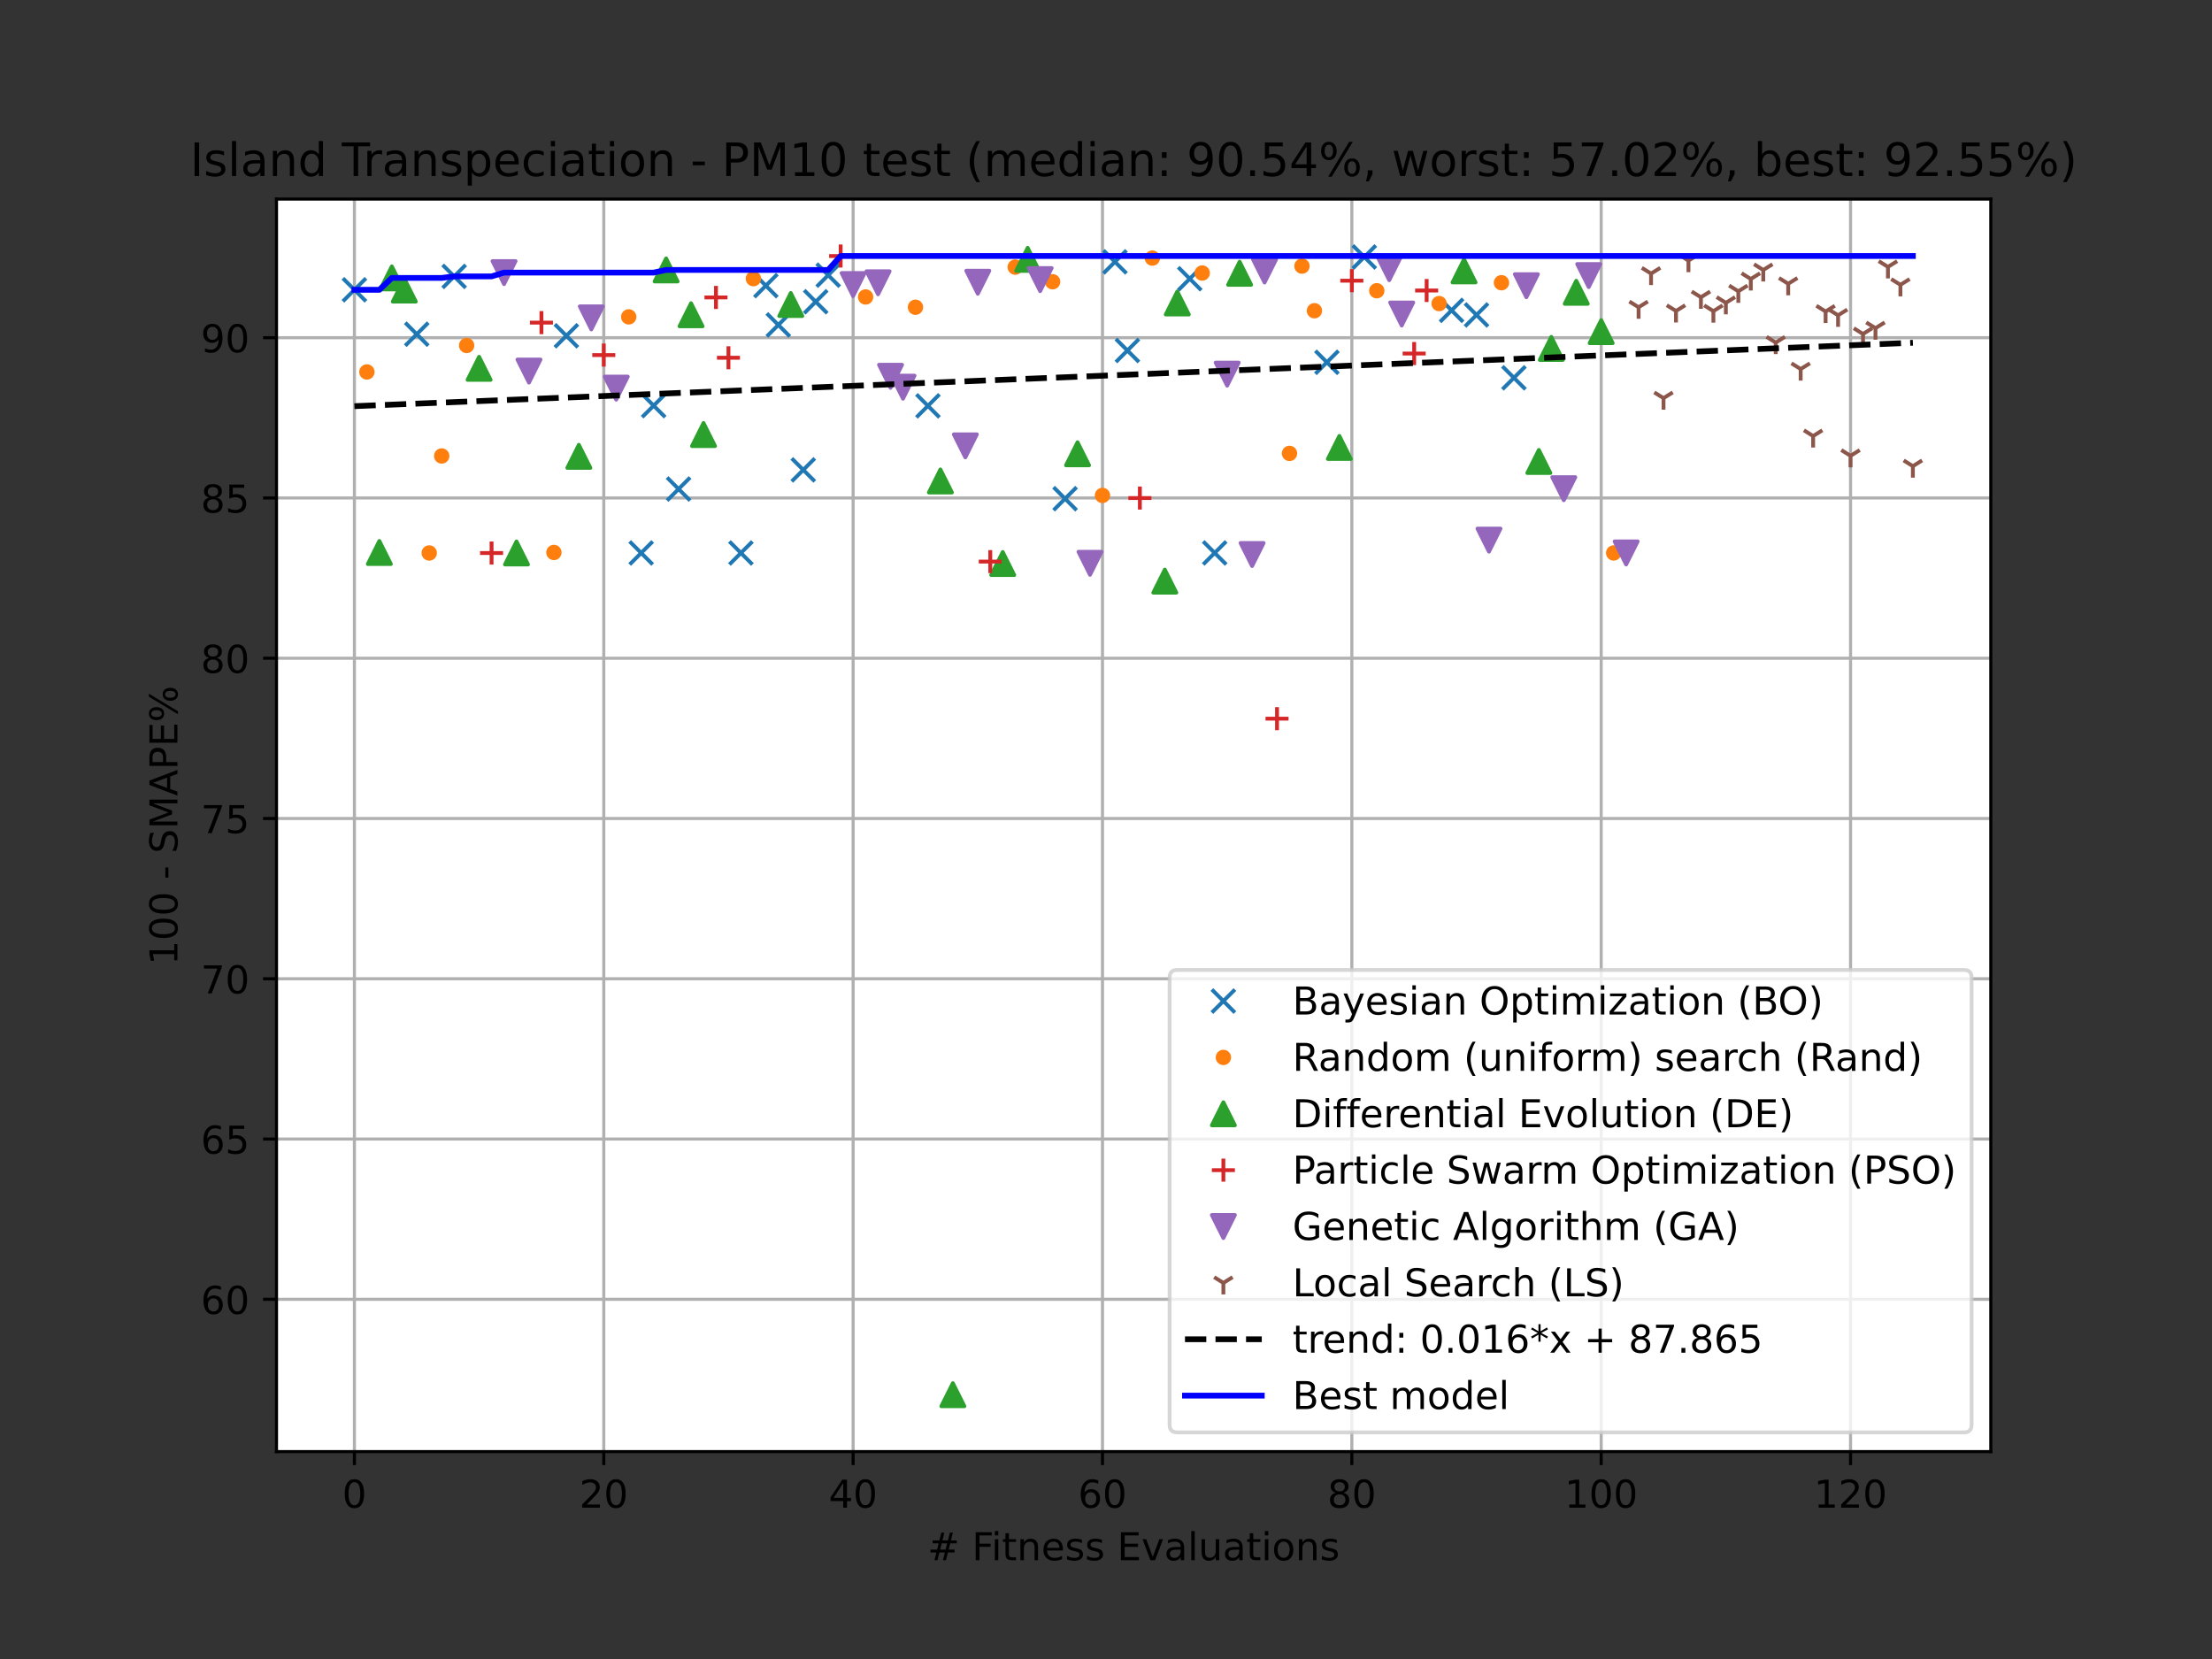 <?xml version="1.0" encoding="utf-8" standalone="no"?>
<!DOCTYPE svg PUBLIC "-//W3C//DTD SVG 1.1//EN"
  "http://www.w3.org/Graphics/SVG/1.1/DTD/svg11.dtd">
<!-- Created with matplotlib (https://matplotlib.org/) -->
<svg height="432pt" version="1.1" viewBox="0 0 576 432" width="576pt" xmlns="http://www.w3.org/2000/svg" xmlns:xlink="http://www.w3.org/1999/xlink">
 <rect x="0" y="0" width="576" height="432" fill="#333333" stroke="none"/>
 <defs>
  <style type="text/css">*{stroke-linecap:butt;stroke-linejoin:round;}</style>
 </defs>
 <g id="figure_1">
  <g id="patch_1">
   <path d="M 0 432 
L 576 432 
L 576 0 
L 0 0 
z
" style="fill:none;"/>
  </g>
  <g id="axes_1">
   <g id="patch_2">
    <path d="M 72 378 
L 518.4 378 
L 518.4 51.84 
L 72 51.84 
z
" style="fill:#ffffff;"/>
   </g>
   <g id="matplotlib.axis_1">
    <g id="xtick_1">
     <g id="line2d_1">
      <path clip-path="url(#p3ca5a76c0f)" d="M 92.291 378 
L 92.291 51.84 
" style="fill:none;stroke:#b0b0b0;stroke-linecap:square;stroke-width:0.8;"/>
     </g>
     <g id="line2d_2">
      <defs>
       <path d="M 0 0 
L 0 3.5 
" id="m3788ecffd6" style="stroke:#000000;stroke-width:0.8;"/>
      </defs>
      <g>
       <use style="stroke:#000000;stroke-width:0.8;" x="92.291" xlink:href="#m3788ecffd6" y="378"/>
      </g>
     </g>
     <g id="text_1">
      <!-- 0 -->
      <g transform="translate(89.11 392.598)scale(0.1 -0.1)">
       <defs>
        <path d="M 31.781 66.406 
Q 24.172 66.406 20.328 58.906 
Q 16.5 51.422 16.5 36.375 
Q 16.5 21.391 20.328 13.891 
Q 24.172 6.391 31.781 6.391 
Q 39.453 6.391 43.281 13.891 
Q 47.125 21.391 47.125 36.375 
Q 47.125 51.422 43.281 58.906 
Q 39.453 66.406 31.781 66.406 
z
M 31.781 74.219 
Q 44.047 74.219 50.516 64.516 
Q 56.984 54.828 56.984 36.375 
Q 56.984 17.969 50.516 8.266 
Q 44.047 -1.422 31.781 -1.422 
Q 19.531 -1.422 13.062 8.266 
Q 6.594 17.969 6.594 36.375 
Q 6.594 54.828 13.062 64.516 
Q 19.531 74.219 31.781 74.219 
z
" id="DejaVuSans-48"/>
       </defs>
       <use xlink:href="#DejaVuSans-48"/>
      </g>
     </g>
    </g>
    <g id="xtick_2">
     <g id="line2d_3">
      <path clip-path="url(#p3ca5a76c0f)" d="M 157.222 378 
L 157.222 51.84 
" style="fill:none;stroke:#b0b0b0;stroke-linecap:square;stroke-width:0.8;"/>
     </g>
     <g id="line2d_4">
      <g>
       <use style="stroke:#000000;stroke-width:0.8;" x="157.222" xlink:href="#m3788ecffd6" y="378"/>
      </g>
     </g>
     <g id="text_2">
      <!-- 20 -->
      <g transform="translate(150.859 392.598)scale(0.1 -0.1)">
       <defs>
        <path d="M 19.188 8.297 
L 53.609 8.297 
L 53.609 0 
L 7.328 0 
L 7.328 8.297 
Q 12.938 14.109 22.625 23.891 
Q 32.328 33.688 34.812 36.531 
Q 39.547 41.844 41.422 45.531 
Q 43.312 49.219 43.312 52.781 
Q 43.312 58.594 39.234 62.25 
Q 35.156 65.922 28.609 65.922 
Q 23.969 65.922 18.812 64.312 
Q 13.672 62.703 7.812 59.422 
L 7.812 69.391 
Q 13.766 71.781 18.938 73 
Q 24.125 74.219 28.422 74.219 
Q 39.75 74.219 46.484 68.547 
Q 53.219 62.891 53.219 53.422 
Q 53.219 48.922 51.531 44.891 
Q 49.859 40.875 45.406 35.406 
Q 44.188 33.984 37.641 27.219 
Q 31.109 20.453 19.188 8.297 
z
" id="DejaVuSans-50"/>
       </defs>
       <use xlink:href="#DejaVuSans-50"/>
       <use x="63.623" xlink:href="#DejaVuSans-48"/>
      </g>
     </g>
    </g>
    <g id="xtick_3">
     <g id="line2d_5">
      <path clip-path="url(#p3ca5a76c0f)" d="M 222.153 378 
L 222.153 51.84 
" style="fill:none;stroke:#b0b0b0;stroke-linecap:square;stroke-width:0.8;"/>
     </g>
     <g id="line2d_6">
      <g>
       <use style="stroke:#000000;stroke-width:0.8;" x="222.153" xlink:href="#m3788ecffd6" y="378"/>
      </g>
     </g>
     <g id="text_3">
      <!-- 40 -->
      <g transform="translate(215.79 392.598)scale(0.1 -0.1)">
       <defs>
        <path d="M 37.797 64.312 
L 12.891 25.391 
L 37.797 25.391 
z
M 35.203 72.906 
L 47.609 72.906 
L 47.609 25.391 
L 58.016 25.391 
L 58.016 17.188 
L 47.609 17.188 
L 47.609 0 
L 37.797 0 
L 37.797 17.188 
L 4.891 17.188 
L 4.891 26.703 
z
" id="DejaVuSans-52"/>
       </defs>
       <use xlink:href="#DejaVuSans-52"/>
       <use x="63.623" xlink:href="#DejaVuSans-48"/>
      </g>
     </g>
    </g>
    <g id="xtick_4">
     <g id="line2d_7">
      <path clip-path="url(#p3ca5a76c0f)" d="M 287.084 378 
L 287.084 51.84 
" style="fill:none;stroke:#b0b0b0;stroke-linecap:square;stroke-width:0.8;"/>
     </g>
     <g id="line2d_8">
      <g>
       <use style="stroke:#000000;stroke-width:0.8;" x="287.084" xlink:href="#m3788ecffd6" y="378"/>
      </g>
     </g>
     <g id="text_4">
      <!-- 60 -->
      <g transform="translate(280.721 392.598)scale(0.1 -0.1)">
       <defs>
        <path d="M 33.016 40.375 
Q 26.375 40.375 22.484 35.828 
Q 18.609 31.297 18.609 23.391 
Q 18.609 15.531 22.484 10.953 
Q 26.375 6.391 33.016 6.391 
Q 39.656 6.391 43.531 10.953 
Q 47.406 15.531 47.406 23.391 
Q 47.406 31.297 43.531 35.828 
Q 39.656 40.375 33.016 40.375 
z
M 52.594 71.297 
L 52.594 62.312 
Q 48.875 64.062 45.094 64.984 
Q 41.312 65.922 37.594 65.922 
Q 27.828 65.922 22.672 59.328 
Q 17.531 52.734 16.797 39.406 
Q 19.672 43.656 24.016 45.922 
Q 28.375 48.188 33.594 48.188 
Q 44.578 48.188 50.953 41.516 
Q 57.328 34.859 57.328 23.391 
Q 57.328 12.156 50.688 5.359 
Q 44.047 -1.422 33.016 -1.422 
Q 20.359 -1.422 13.672 8.266 
Q 6.984 17.969 6.984 36.375 
Q 6.984 53.656 15.188 63.938 
Q 23.391 74.219 37.203 74.219 
Q 40.922 74.219 44.703 73.484 
Q 48.484 72.75 52.594 71.297 
z
" id="DejaVuSans-54"/>
       </defs>
       <use xlink:href="#DejaVuSans-54"/>
       <use x="63.623" xlink:href="#DejaVuSans-48"/>
      </g>
     </g>
    </g>
    <g id="xtick_5">
     <g id="line2d_9">
      <path clip-path="url(#p3ca5a76c0f)" d="M 352.015 378 
L 352.015 51.84 
" style="fill:none;stroke:#b0b0b0;stroke-linecap:square;stroke-width:0.8;"/>
     </g>
     <g id="line2d_10">
      <g>
       <use style="stroke:#000000;stroke-width:0.8;" x="352.015" xlink:href="#m3788ecffd6" y="378"/>
      </g>
     </g>
     <g id="text_5">
      <!-- 80 -->
      <g transform="translate(345.652 392.598)scale(0.1 -0.1)">
       <defs>
        <path d="M 31.781 34.625 
Q 24.75 34.625 20.719 30.859 
Q 16.703 27.094 16.703 20.516 
Q 16.703 13.922 20.719 10.156 
Q 24.75 6.391 31.781 6.391 
Q 38.812 6.391 42.859 10.172 
Q 46.922 13.969 46.922 20.516 
Q 46.922 27.094 42.891 30.859 
Q 38.875 34.625 31.781 34.625 
z
M 21.922 38.812 
Q 15.578 40.375 12.031 44.719 
Q 8.5 49.078 8.5 55.328 
Q 8.5 64.062 14.719 69.141 
Q 20.953 74.219 31.781 74.219 
Q 42.672 74.219 48.875 69.141 
Q 55.078 64.062 55.078 55.328 
Q 55.078 49.078 51.531 44.719 
Q 48 40.375 41.703 38.812 
Q 48.828 37.156 52.797 32.312 
Q 56.781 27.484 56.781 20.516 
Q 56.781 9.906 50.312 4.234 
Q 43.844 -1.422 31.781 -1.422 
Q 19.734 -1.422 13.25 4.234 
Q 6.781 9.906 6.781 20.516 
Q 6.781 27.484 10.781 32.312 
Q 14.797 37.156 21.922 38.812 
z
M 18.312 54.391 
Q 18.312 48.734 21.844 45.562 
Q 25.391 42.391 31.781 42.391 
Q 38.141 42.391 41.719 45.562 
Q 45.312 48.734 45.312 54.391 
Q 45.312 60.062 41.719 63.234 
Q 38.141 66.406 31.781 66.406 
Q 25.391 66.406 21.844 63.234 
Q 18.312 60.062 18.312 54.391 
z
" id="DejaVuSans-56"/>
       </defs>
       <use xlink:href="#DejaVuSans-56"/>
       <use x="63.623" xlink:href="#DejaVuSans-48"/>
      </g>
     </g>
    </g>
    <g id="xtick_6">
     <g id="line2d_11">
      <path clip-path="url(#p3ca5a76c0f)" d="M 416.945 378 
L 416.945 51.84 
" style="fill:none;stroke:#b0b0b0;stroke-linecap:square;stroke-width:0.8;"/>
     </g>
     <g id="line2d_12">
      <g>
       <use style="stroke:#000000;stroke-width:0.8;" x="416.945" xlink:href="#m3788ecffd6" y="378"/>
      </g>
     </g>
     <g id="text_6">
      <!-- 100 -->
      <g transform="translate(407.402 392.598)scale(0.1 -0.1)">
       <defs>
        <path d="M 12.406 8.297 
L 28.516 8.297 
L 28.516 63.922 
L 10.984 60.406 
L 10.984 69.391 
L 28.422 72.906 
L 38.281 72.906 
L 38.281 8.297 
L 54.391 8.297 
L 54.391 0 
L 12.406 0 
z
" id="DejaVuSans-49"/>
       </defs>
       <use xlink:href="#DejaVuSans-49"/>
       <use x="63.623" xlink:href="#DejaVuSans-48"/>
       <use x="127.246" xlink:href="#DejaVuSans-48"/>
      </g>
     </g>
    </g>
    <g id="xtick_7">
     <g id="line2d_13">
      <path clip-path="url(#p3ca5a76c0f)" d="M 481.876 378 
L 481.876 51.84 
" style="fill:none;stroke:#b0b0b0;stroke-linecap:square;stroke-width:0.8;"/>
     </g>
     <g id="line2d_14">
      <g>
       <use style="stroke:#000000;stroke-width:0.8;" x="481.876" xlink:href="#m3788ecffd6" y="378"/>
      </g>
     </g>
     <g id="text_7">
      <!-- 120 -->
      <g transform="translate(472.333 392.598)scale(0.1 -0.1)">
       <use xlink:href="#DejaVuSans-49"/>
       <use x="63.623" xlink:href="#DejaVuSans-50"/>
       <use x="127.246" xlink:href="#DejaVuSans-48"/>
      </g>
     </g>
    </g>
    <g id="text_8">
     <!-- # Fitness Evaluations -->
     <g transform="translate(241.528 406.277)scale(0.1 -0.1)">
      <defs>
       <path d="M 51.125 44 
L 36.922 44 
L 32.812 27.688 
L 47.125 27.688 
z
M 43.797 71.781 
L 38.719 51.516 
L 52.984 51.516 
L 58.109 71.781 
L 65.922 71.781 
L 60.891 51.516 
L 76.125 51.516 
L 76.125 44 
L 58.984 44 
L 54.984 27.688 
L 70.516 27.688 
L 70.516 20.219 
L 53.078 20.219 
L 48 0 
L 40.188 0 
L 45.219 20.219 
L 30.906 20.219 
L 25.875 0 
L 18.016 0 
L 23.094 20.219 
L 7.719 20.219 
L 7.719 27.688 
L 24.906 27.688 
L 29 44 
L 13.281 44 
L 13.281 51.516 
L 30.906 51.516 
L 35.891 71.781 
z
" id="DejaVuSans-35"/>
       <path id="DejaVuSans-32"/>
       <path d="M 9.812 72.906 
L 51.703 72.906 
L 51.703 64.594 
L 19.672 64.594 
L 19.672 43.109 
L 48.578 43.109 
L 48.578 34.812 
L 19.672 34.812 
L 19.672 0 
L 9.812 0 
z
" id="DejaVuSans-70"/>
       <path d="M 9.422 54.688 
L 18.406 54.688 
L 18.406 0 
L 9.422 0 
z
M 9.422 75.984 
L 18.406 75.984 
L 18.406 64.594 
L 9.422 64.594 
z
" id="DejaVuSans-105"/>
       <path d="M 18.312 70.219 
L 18.312 54.688 
L 36.812 54.688 
L 36.812 47.703 
L 18.312 47.703 
L 18.312 18.016 
Q 18.312 11.328 20.141 9.422 
Q 21.969 7.516 27.594 7.516 
L 36.812 7.516 
L 36.812 0 
L 27.594 0 
Q 17.188 0 13.234 3.875 
Q 9.281 7.766 9.281 18.016 
L 9.281 47.703 
L 2.688 47.703 
L 2.688 54.688 
L 9.281 54.688 
L 9.281 70.219 
z
" id="DejaVuSans-116"/>
       <path d="M 54.891 33.016 
L 54.891 0 
L 45.906 0 
L 45.906 32.719 
Q 45.906 40.484 42.875 44.328 
Q 39.844 48.188 33.797 48.188 
Q 26.516 48.188 22.312 43.547 
Q 18.109 38.922 18.109 30.906 
L 18.109 0 
L 9.078 0 
L 9.078 54.688 
L 18.109 54.688 
L 18.109 46.188 
Q 21.344 51.125 25.703 53.562 
Q 30.078 56 35.797 56 
Q 45.219 56 50.047 50.172 
Q 54.891 44.344 54.891 33.016 
z
" id="DejaVuSans-110"/>
       <path d="M 56.203 29.594 
L 56.203 25.203 
L 14.891 25.203 
Q 15.484 15.922 20.484 11.062 
Q 25.484 6.203 34.422 6.203 
Q 39.594 6.203 44.453 7.469 
Q 49.312 8.734 54.109 11.281 
L 54.109 2.781 
Q 49.266 0.734 44.188 -0.344 
Q 39.109 -1.422 33.891 -1.422 
Q 20.797 -1.422 13.156 6.188 
Q 5.516 13.812 5.516 26.812 
Q 5.516 40.234 12.766 48.109 
Q 20.016 56 32.328 56 
Q 43.359 56 49.781 48.891 
Q 56.203 41.797 56.203 29.594 
z
M 47.219 32.234 
Q 47.125 39.594 43.094 43.984 
Q 39.062 48.391 32.422 48.391 
Q 24.906 48.391 20.391 44.141 
Q 15.875 39.891 15.188 32.172 
z
" id="DejaVuSans-101"/>
       <path d="M 44.281 53.078 
L 44.281 44.578 
Q 40.484 46.531 36.375 47.5 
Q 32.281 48.484 27.875 48.484 
Q 21.188 48.484 17.844 46.438 
Q 14.5 44.391 14.5 40.281 
Q 14.5 37.156 16.891 35.375 
Q 19.281 33.594 26.516 31.984 
L 29.594 31.297 
Q 39.156 29.25 43.188 25.516 
Q 47.219 21.781 47.219 15.094 
Q 47.219 7.469 41.188 3.016 
Q 35.156 -1.422 24.609 -1.422 
Q 20.219 -1.422 15.453 -0.562 
Q 10.688 0.297 5.422 2 
L 5.422 11.281 
Q 10.406 8.688 15.234 7.391 
Q 20.062 6.109 24.812 6.109 
Q 31.156 6.109 34.562 8.281 
Q 37.984 10.453 37.984 14.406 
Q 37.984 18.062 35.516 20.016 
Q 33.062 21.969 24.703 23.781 
L 21.578 24.516 
Q 13.234 26.266 9.516 29.906 
Q 5.812 33.547 5.812 39.891 
Q 5.812 47.609 11.281 51.797 
Q 16.75 56 26.812 56 
Q 31.781 56 36.172 55.266 
Q 40.578 54.547 44.281 53.078 
z
" id="DejaVuSans-115"/>
       <path d="M 9.812 72.906 
L 55.906 72.906 
L 55.906 64.594 
L 19.672 64.594 
L 19.672 43.016 
L 54.391 43.016 
L 54.391 34.719 
L 19.672 34.719 
L 19.672 8.297 
L 56.781 8.297 
L 56.781 0 
L 9.812 0 
z
" id="DejaVuSans-69"/>
       <path d="M 2.984 54.688 
L 12.5 54.688 
L 29.594 8.797 
L 46.688 54.688 
L 56.203 54.688 
L 35.688 0 
L 23.484 0 
z
" id="DejaVuSans-118"/>
       <path d="M 34.281 27.484 
Q 23.391 27.484 19.188 25 
Q 14.984 22.516 14.984 16.5 
Q 14.984 11.719 18.141 8.906 
Q 21.297 6.109 26.703 6.109 
Q 34.188 6.109 38.703 11.406 
Q 43.219 16.703 43.219 25.484 
L 43.219 27.484 
z
M 52.203 31.203 
L 52.203 0 
L 43.219 0 
L 43.219 8.297 
Q 40.141 3.328 35.547 0.953 
Q 30.953 -1.422 24.312 -1.422 
Q 15.922 -1.422 10.953 3.297 
Q 6 8.016 6 15.922 
Q 6 25.141 12.172 29.828 
Q 18.359 34.516 30.609 34.516 
L 43.219 34.516 
L 43.219 35.406 
Q 43.219 41.609 39.141 45 
Q 35.062 48.391 27.688 48.391 
Q 23 48.391 18.547 47.266 
Q 14.109 46.141 10.016 43.891 
L 10.016 52.203 
Q 14.938 54.109 19.578 55.047 
Q 24.219 56 28.609 56 
Q 40.484 56 46.344 49.844 
Q 52.203 43.703 52.203 31.203 
z
" id="DejaVuSans-97"/>
       <path d="M 9.422 75.984 
L 18.406 75.984 
L 18.406 0 
L 9.422 0 
z
" id="DejaVuSans-108"/>
       <path d="M 8.5 21.578 
L 8.5 54.688 
L 17.484 54.688 
L 17.484 21.922 
Q 17.484 14.156 20.5 10.266 
Q 23.531 6.391 29.594 6.391 
Q 36.859 6.391 41.078 11.031 
Q 45.312 15.672 45.312 23.688 
L 45.312 54.688 
L 54.297 54.688 
L 54.297 0 
L 45.312 0 
L 45.312 8.406 
Q 42.047 3.422 37.719 1 
Q 33.406 -1.422 27.688 -1.422 
Q 18.266 -1.422 13.375 4.438 
Q 8.5 10.297 8.5 21.578 
z
M 31.109 56 
z
" id="DejaVuSans-117"/>
       <path d="M 30.609 48.391 
Q 23.391 48.391 19.188 42.75 
Q 14.984 37.109 14.984 27.297 
Q 14.984 17.484 19.156 11.844 
Q 23.344 6.203 30.609 6.203 
Q 37.797 6.203 41.984 11.859 
Q 46.188 17.531 46.188 27.297 
Q 46.188 37.016 41.984 42.703 
Q 37.797 48.391 30.609 48.391 
z
M 30.609 56 
Q 42.328 56 49.016 48.375 
Q 55.719 40.766 55.719 27.297 
Q 55.719 13.875 49.016 6.219 
Q 42.328 -1.422 30.609 -1.422 
Q 18.844 -1.422 12.172 6.219 
Q 5.516 13.875 5.516 27.297 
Q 5.516 40.766 12.172 48.375 
Q 18.844 56 30.609 56 
z
" id="DejaVuSans-111"/>
      </defs>
      <use xlink:href="#DejaVuSans-35"/>
      <use x="83.789" xlink:href="#DejaVuSans-32"/>
      <use x="115.576" xlink:href="#DejaVuSans-70"/>
      <use x="165.846" xlink:href="#DejaVuSans-105"/>
      <use x="193.629" xlink:href="#DejaVuSans-116"/>
      <use x="232.838" xlink:href="#DejaVuSans-110"/>
      <use x="296.217" xlink:href="#DejaVuSans-101"/>
      <use x="357.74" xlink:href="#DejaVuSans-115"/>
      <use x="409.84" xlink:href="#DejaVuSans-115"/>
      <use x="461.939" xlink:href="#DejaVuSans-32"/>
      <use x="493.727" xlink:href="#DejaVuSans-69"/>
      <use x="556.91" xlink:href="#DejaVuSans-118"/>
      <use x="616.09" xlink:href="#DejaVuSans-97"/>
      <use x="677.369" xlink:href="#DejaVuSans-108"/>
      <use x="705.152" xlink:href="#DejaVuSans-117"/>
      <use x="768.531" xlink:href="#DejaVuSans-97"/>
      <use x="829.811" xlink:href="#DejaVuSans-116"/>
      <use x="869.02" xlink:href="#DejaVuSans-105"/>
      <use x="896.803" xlink:href="#DejaVuSans-111"/>
      <use x="957.984" xlink:href="#DejaVuSans-110"/>
      <use x="1021.363" xlink:href="#DejaVuSans-115"/>
     </g>
    </g>
   </g>
   <g id="matplotlib.axis_2">
    <g id="ytick_1">
     <g id="line2d_15">
      <path clip-path="url(#p3ca5a76c0f)" d="M 72 338.341 
L 518.4 338.341 
" style="fill:none;stroke:#b0b0b0;stroke-linecap:square;stroke-width:0.8;"/>
     </g>
     <g id="line2d_16">
      <defs>
       <path d="M 0 0 
L -3.5 0 
" id="m28ca4ff6a9" style="stroke:#000000;stroke-width:0.8;"/>
      </defs>
      <g>
       <use style="stroke:#000000;stroke-width:0.8;" x="72" xlink:href="#m28ca4ff6a9" y="338.341"/>
      </g>
     </g>
     <g id="text_9">
      <!-- 60 -->
      <g transform="translate(52.275 342.14)scale(0.1 -0.1)">
       <use xlink:href="#DejaVuSans-54"/>
       <use x="63.623" xlink:href="#DejaVuSans-48"/>
      </g>
     </g>
    </g>
    <g id="ytick_2">
     <g id="line2d_17">
      <path clip-path="url(#p3ca5a76c0f)" d="M 72 296.608 
L 518.4 296.608 
" style="fill:none;stroke:#b0b0b0;stroke-linecap:square;stroke-width:0.8;"/>
     </g>
     <g id="line2d_18">
      <g>
       <use style="stroke:#000000;stroke-width:0.8;" x="72" xlink:href="#m28ca4ff6a9" y="296.608"/>
      </g>
     </g>
     <g id="text_10">
      <!-- 65 -->
      <g transform="translate(52.275 300.407)scale(0.1 -0.1)">
       <defs>
        <path d="M 10.797 72.906 
L 49.516 72.906 
L 49.516 64.594 
L 19.828 64.594 
L 19.828 46.734 
Q 21.969 47.469 24.109 47.828 
Q 26.266 48.188 28.422 48.188 
Q 40.625 48.188 47.75 41.5 
Q 54.891 34.812 54.891 23.391 
Q 54.891 11.625 47.562 5.094 
Q 40.234 -1.422 26.906 -1.422 
Q 22.312 -1.422 17.547 -0.641 
Q 12.797 0.141 7.719 1.703 
L 7.719 11.625 
Q 12.109 9.234 16.797 8.062 
Q 21.484 6.891 26.703 6.891 
Q 35.156 6.891 40.078 11.328 
Q 45.016 15.766 45.016 23.391 
Q 45.016 31 40.078 35.438 
Q 35.156 39.891 26.703 39.891 
Q 22.75 39.891 18.812 39.016 
Q 14.891 38.141 10.797 36.281 
z
" id="DejaVuSans-53"/>
       </defs>
       <use xlink:href="#DejaVuSans-54"/>
       <use x="63.623" xlink:href="#DejaVuSans-53"/>
      </g>
     </g>
    </g>
    <g id="ytick_3">
     <g id="line2d_19">
      <path clip-path="url(#p3ca5a76c0f)" d="M 72 254.875 
L 518.4 254.875 
" style="fill:none;stroke:#b0b0b0;stroke-linecap:square;stroke-width:0.8;"/>
     </g>
     <g id="line2d_20">
      <g>
       <use style="stroke:#000000;stroke-width:0.8;" x="72" xlink:href="#m28ca4ff6a9" y="254.875"/>
      </g>
     </g>
     <g id="text_11">
      <!-- 70 -->
      <g transform="translate(52.275 258.674)scale(0.1 -0.1)">
       <defs>
        <path d="M 8.203 72.906 
L 55.078 72.906 
L 55.078 68.703 
L 28.609 0 
L 18.312 0 
L 43.219 64.594 
L 8.203 64.594 
z
" id="DejaVuSans-55"/>
       </defs>
       <use xlink:href="#DejaVuSans-55"/>
       <use x="63.623" xlink:href="#DejaVuSans-48"/>
      </g>
     </g>
    </g>
    <g id="ytick_4">
     <g id="line2d_21">
      <path clip-path="url(#p3ca5a76c0f)" d="M 72 213.141 
L 518.4 213.141 
" style="fill:none;stroke:#b0b0b0;stroke-linecap:square;stroke-width:0.8;"/>
     </g>
     <g id="line2d_22">
      <g>
       <use style="stroke:#000000;stroke-width:0.8;" x="72" xlink:href="#m28ca4ff6a9" y="213.141"/>
      </g>
     </g>
     <g id="text_12">
      <!-- 75 -->
      <g transform="translate(52.275 216.941)scale(0.1 -0.1)">
       <use xlink:href="#DejaVuSans-55"/>
       <use x="63.623" xlink:href="#DejaVuSans-53"/>
      </g>
     </g>
    </g>
    <g id="ytick_5">
     <g id="line2d_23">
      <path clip-path="url(#p3ca5a76c0f)" d="M 72 171.408 
L 518.4 171.408 
" style="fill:none;stroke:#b0b0b0;stroke-linecap:square;stroke-width:0.8;"/>
     </g>
     <g id="line2d_24">
      <g>
       <use style="stroke:#000000;stroke-width:0.8;" x="72" xlink:href="#m28ca4ff6a9" y="171.408"/>
      </g>
     </g>
     <g id="text_13">
      <!-- 80 -->
      <g transform="translate(52.275 175.207)scale(0.1 -0.1)">
       <use xlink:href="#DejaVuSans-56"/>
       <use x="63.623" xlink:href="#DejaVuSans-48"/>
      </g>
     </g>
    </g>
    <g id="ytick_6">
     <g id="line2d_25">
      <path clip-path="url(#p3ca5a76c0f)" d="M 72 129.675 
L 518.4 129.675 
" style="fill:none;stroke:#b0b0b0;stroke-linecap:square;stroke-width:0.8;"/>
     </g>
     <g id="line2d_26">
      <g>
       <use style="stroke:#000000;stroke-width:0.8;" x="72" xlink:href="#m28ca4ff6a9" y="129.675"/>
      </g>
     </g>
     <g id="text_14">
      <!-- 85 -->
      <g transform="translate(52.275 133.474)scale(0.1 -0.1)">
       <use xlink:href="#DejaVuSans-56"/>
       <use x="63.623" xlink:href="#DejaVuSans-53"/>
      </g>
     </g>
    </g>
    <g id="ytick_7">
     <g id="line2d_27">
      <path clip-path="url(#p3ca5a76c0f)" d="M 72 87.942 
L 518.4 87.942 
" style="fill:none;stroke:#b0b0b0;stroke-linecap:square;stroke-width:0.8;"/>
     </g>
     <g id="line2d_28">
      <g>
       <use style="stroke:#000000;stroke-width:0.8;" x="72" xlink:href="#m28ca4ff6a9" y="87.942"/>
      </g>
     </g>
     <g id="text_15">
      <!-- 90 -->
      <g transform="translate(52.275 91.741)scale(0.1 -0.1)">
       <defs>
        <path d="M 10.984 1.516 
L 10.984 10.5 
Q 14.703 8.734 18.5 7.812 
Q 22.312 6.891 25.984 6.891 
Q 35.75 6.891 40.891 13.453 
Q 46.047 20.016 46.781 33.406 
Q 43.953 29.203 39.594 26.953 
Q 35.25 24.703 29.984 24.703 
Q 19.047 24.703 12.672 31.312 
Q 6.297 37.938 6.297 49.422 
Q 6.297 60.641 12.938 67.422 
Q 19.578 74.219 30.609 74.219 
Q 43.266 74.219 49.922 64.516 
Q 56.594 54.828 56.594 36.375 
Q 56.594 19.141 48.406 8.859 
Q 40.234 -1.422 26.422 -1.422 
Q 22.703 -1.422 18.891 -0.688 
Q 15.094 0.047 10.984 1.516 
z
M 30.609 32.422 
Q 37.25 32.422 41.125 36.953 
Q 45.016 41.5 45.016 49.422 
Q 45.016 57.281 41.125 61.844 
Q 37.25 66.406 30.609 66.406 
Q 23.969 66.406 20.094 61.844 
Q 16.219 57.281 16.219 49.422 
Q 16.219 41.5 20.094 36.953 
Q 23.969 32.422 30.609 32.422 
z
" id="DejaVuSans-57"/>
       </defs>
       <use xlink:href="#DejaVuSans-57"/>
       <use x="63.623" xlink:href="#DejaVuSans-48"/>
      </g>
     </g>
    </g>
    <g id="text_16">
     <!-- 100 - SMAPE% -->
     <g transform="translate(46.195 251.279)rotate(-90)scale(0.1 -0.1)">
      <defs>
       <path d="M 4.891 31.391 
L 31.203 31.391 
L 31.203 23.391 
L 4.891 23.391 
z
" id="DejaVuSans-45"/>
       <path d="M 53.516 70.516 
L 53.516 60.891 
Q 47.906 63.578 42.922 64.891 
Q 37.938 66.219 33.297 66.219 
Q 25.25 66.219 20.875 63.094 
Q 16.5 59.969 16.5 54.203 
Q 16.5 49.359 19.406 46.891 
Q 22.312 44.438 30.422 42.922 
L 36.375 41.703 
Q 47.406 39.594 52.656 34.297 
Q 57.906 29 57.906 20.125 
Q 57.906 9.516 50.797 4.047 
Q 43.703 -1.422 29.984 -1.422 
Q 24.812 -1.422 18.969 -0.25 
Q 13.141 0.922 6.891 3.219 
L 6.891 13.375 
Q 12.891 10.016 18.656 8.297 
Q 24.422 6.594 29.984 6.594 
Q 38.422 6.594 43.016 9.906 
Q 47.609 13.234 47.609 19.391 
Q 47.609 24.75 44.312 27.781 
Q 41.016 30.812 33.5 32.328 
L 27.484 33.5 
Q 16.453 35.688 11.516 40.375 
Q 6.594 45.062 6.594 53.422 
Q 6.594 63.094 13.406 68.656 
Q 20.219 74.219 32.172 74.219 
Q 37.312 74.219 42.625 73.281 
Q 47.953 72.359 53.516 70.516 
z
" id="DejaVuSans-83"/>
       <path d="M 9.812 72.906 
L 24.516 72.906 
L 43.109 23.297 
L 61.812 72.906 
L 76.516 72.906 
L 76.516 0 
L 66.891 0 
L 66.891 64.016 
L 48.094 14.016 
L 38.188 14.016 
L 19.391 64.016 
L 19.391 0 
L 9.812 0 
z
" id="DejaVuSans-77"/>
       <path d="M 34.188 63.188 
L 20.797 26.906 
L 47.609 26.906 
z
M 28.609 72.906 
L 39.797 72.906 
L 67.578 0 
L 57.328 0 
L 50.688 18.703 
L 17.828 18.703 
L 11.188 0 
L 0.781 0 
z
" id="DejaVuSans-65"/>
       <path d="M 19.672 64.797 
L 19.672 37.406 
L 32.078 37.406 
Q 38.969 37.406 42.719 40.969 
Q 46.484 44.531 46.484 51.125 
Q 46.484 57.672 42.719 61.234 
Q 38.969 64.797 32.078 64.797 
z
M 9.812 72.906 
L 32.078 72.906 
Q 44.344 72.906 50.609 67.359 
Q 56.891 61.812 56.891 51.125 
Q 56.891 40.328 50.609 34.812 
Q 44.344 29.297 32.078 29.297 
L 19.672 29.297 
L 19.672 0 
L 9.812 0 
z
" id="DejaVuSans-80"/>
       <path d="M 72.703 32.078 
Q 68.453 32.078 66.031 28.469 
Q 63.625 24.859 63.625 18.406 
Q 63.625 12.062 66.031 8.422 
Q 68.453 4.781 72.703 4.781 
Q 76.859 4.781 79.266 8.422 
Q 81.688 12.062 81.688 18.406 
Q 81.688 24.812 79.266 28.438 
Q 76.859 32.078 72.703 32.078 
z
M 72.703 38.281 
Q 80.422 38.281 84.953 32.906 
Q 89.5 27.547 89.5 18.406 
Q 89.5 9.281 84.938 3.922 
Q 80.375 -1.422 72.703 -1.422 
Q 64.891 -1.422 60.344 3.922 
Q 55.812 9.281 55.812 18.406 
Q 55.812 27.594 60.375 32.938 
Q 64.938 38.281 72.703 38.281 
z
M 22.312 68.016 
Q 18.109 68.016 15.688 64.375 
Q 13.281 60.75 13.281 54.391 
Q 13.281 47.953 15.672 44.328 
Q 18.062 40.719 22.312 40.719 
Q 26.562 40.719 28.969 44.328 
Q 31.391 47.953 31.391 54.391 
Q 31.391 60.688 28.953 64.344 
Q 26.516 68.016 22.312 68.016 
z
M 66.406 74.219 
L 74.219 74.219 
L 28.609 -1.422 
L 20.797 -1.422 
z
M 22.312 74.219 
Q 30.031 74.219 34.609 68.875 
Q 39.203 63.531 39.203 54.391 
Q 39.203 45.172 34.641 39.844 
Q 30.078 34.516 22.312 34.516 
Q 14.547 34.516 10.031 39.859 
Q 5.516 45.219 5.516 54.391 
Q 5.516 63.484 10.047 68.844 
Q 14.594 74.219 22.312 74.219 
z
" id="DejaVuSans-37"/>
      </defs>
      <use xlink:href="#DejaVuSans-49"/>
      <use x="63.623" xlink:href="#DejaVuSans-48"/>
      <use x="127.246" xlink:href="#DejaVuSans-48"/>
      <use x="190.869" xlink:href="#DejaVuSans-32"/>
      <use x="222.656" xlink:href="#DejaVuSans-45"/>
      <use x="258.74" xlink:href="#DejaVuSans-32"/>
      <use x="290.527" xlink:href="#DejaVuSans-83"/>
      <use x="354.004" xlink:href="#DejaVuSans-77"/>
      <use x="440.283" xlink:href="#DejaVuSans-65"/>
      <use x="508.691" xlink:href="#DejaVuSans-80"/>
      <use x="568.994" xlink:href="#DejaVuSans-69"/>
      <use x="632.178" xlink:href="#DejaVuSans-37"/>
     </g>
    </g>
   </g>
   <g id="line2d_29">
    <defs>
     <path d="M -3 3 
L 3 -3 
M -3 -3 
L 3 3 
" id="m56bdcbd6bb" style="stroke:#1f77b4;"/>
    </defs>
    <g clip-path="url(#p3ca5a76c0f)">
     <use style="fill:#1f77b4;stroke:#1f77b4;" x="92.291" xlink:href="#m56bdcbd6bb" y="75.465"/>
     <use style="fill:#1f77b4;stroke:#1f77b4;" x="108.524" xlink:href="#m56bdcbd6bb" y="87.024"/>
     <use style="fill:#1f77b4;stroke:#1f77b4;" x="118.263" xlink:href="#m56bdcbd6bb" y="71.972"/>
     <use style="fill:#1f77b4;stroke:#1f77b4;" x="147.482" xlink:href="#m56bdcbd6bb" y="87.44"/>
     <use style="fill:#1f77b4;stroke:#1f77b4;" x="166.961" xlink:href="#m56bdcbd6bb" y="143.99"/>
     <use style="fill:#1f77b4;stroke:#1f77b4;" x="170.208" xlink:href="#m56bdcbd6bb" y="105.628"/>
     <use style="fill:#1f77b4;stroke:#1f77b4;" x="176.701" xlink:href="#m56bdcbd6bb" y="127.339"/>
     <use style="fill:#1f77b4;stroke:#1f77b4;" x="192.934" xlink:href="#m56bdcbd6bb" y="143.995"/>
     <use style="fill:#1f77b4;stroke:#1f77b4;" x="199.427" xlink:href="#m56bdcbd6bb" y="74.385"/>
     <use style="fill:#1f77b4;stroke:#1f77b4;" x="202.673" xlink:href="#m56bdcbd6bb" y="84.611"/>
     <use style="fill:#1f77b4;stroke:#1f77b4;" x="209.167" xlink:href="#m56bdcbd6bb" y="122.356"/>
     <use style="fill:#1f77b4;stroke:#1f77b4;" x="212.413" xlink:href="#m56bdcbd6bb" y="78.573"/>
     <use style="fill:#1f77b4;stroke:#1f77b4;" x="215.66" xlink:href="#m56bdcbd6bb" y="71.651"/>
     <use style="fill:#1f77b4;stroke:#1f77b4;" x="241.632" xlink:href="#m56bdcbd6bb" y="105.687"/>
     <use style="fill:#1f77b4;stroke:#1f77b4;" x="277.344" xlink:href="#m56bdcbd6bb" y="129.86"/>
     <use style="fill:#1f77b4;stroke:#1f77b4;" x="290.33" xlink:href="#m56bdcbd6bb" y="68.186"/>
     <use style="fill:#1f77b4;stroke:#1f77b4;" x="293.577" xlink:href="#m56bdcbd6bb" y="91.271"/>
     <use style="fill:#1f77b4;stroke:#1f77b4;" x="309.809" xlink:href="#m56bdcbd6bb" y="72.582"/>
     <use style="fill:#1f77b4;stroke:#1f77b4;" x="316.303" xlink:href="#m56bdcbd6bb" y="143.982"/>
     <use style="fill:#1f77b4;stroke:#1f77b4;" x="345.521" xlink:href="#m56bdcbd6bb" y="94.34"/>
     <use style="fill:#1f77b4;stroke:#1f77b4;" x="355.261" xlink:href="#m56bdcbd6bb" y="66.916"/>
     <use style="fill:#1f77b4;stroke:#1f77b4;" x="377.987" xlink:href="#m56bdcbd6bb" y="80.817"/>
     <use style="fill:#1f77b4;stroke:#1f77b4;" x="384.48" xlink:href="#m56bdcbd6bb" y="82.009"/>
     <use style="fill:#1f77b4;stroke:#1f77b4;" x="394.22" xlink:href="#m56bdcbd6bb" y="98.381"/>
    </g>
   </g>
   <g id="line2d_30">
    <defs>
     <path d="M 0 1.5 
C 0.398 1.5 0.779 1.342 1.061 1.061 
C 1.342 0.779 1.5 0.398 1.5 0 
C 1.5 -0.398 1.342 -0.779 1.061 -1.061 
C 0.779 -1.342 0.398 -1.5 0 -1.5 
C -0.398 -1.5 -0.779 -1.342 -1.061 -1.061 
C -1.342 -0.779 -1.5 -0.398 -1.5 0 
C -1.5 0.398 -1.342 0.779 -1.061 1.061 
C -0.779 1.342 -0.398 1.5 0 1.5 
z
" id="m2934c4c083" style="stroke:#ff7f0e;"/>
    </defs>
    <g clip-path="url(#p3ca5a76c0f)">
     <use style="fill:#ff7f0e;stroke:#ff7f0e;" x="95.537" xlink:href="#m2934c4c083" y="96.857"/>
     <use style="fill:#ff7f0e;stroke:#ff7f0e;" x="111.77" xlink:href="#m2934c4c083" y="143.995"/>
     <use style="fill:#ff7f0e;stroke:#ff7f0e;" x="115.017" xlink:href="#m2934c4c083" y="118.733"/>
     <use style="fill:#ff7f0e;stroke:#ff7f0e;" x="121.51" xlink:href="#m2934c4c083" y="89.961"/>
     <use style="fill:#ff7f0e;stroke:#ff7f0e;" x="144.236" xlink:href="#m2934c4c083" y="143.864"/>
     <use style="fill:#ff7f0e;stroke:#ff7f0e;" x="163.715" xlink:href="#m2934c4c083" y="82.513"/>
     <use style="fill:#ff7f0e;stroke:#ff7f0e;" x="196.18" xlink:href="#m2934c4c083" y="72.56"/>
     <use style="fill:#ff7f0e;stroke:#ff7f0e;" x="225.399" xlink:href="#m2934c4c083" y="77.326"/>
     <use style="fill:#ff7f0e;stroke:#ff7f0e;" x="238.385" xlink:href="#m2934c4c083" y="80.004"/>
     <use style="fill:#ff7f0e;stroke:#ff7f0e;" x="264.358" xlink:href="#m2934c4c083" y="69.556"/>
     <use style="fill:#ff7f0e;stroke:#ff7f0e;" x="274.097" xlink:href="#m2934c4c083" y="73.367"/>
     <use style="fill:#ff7f0e;stroke:#ff7f0e;" x="287.084" xlink:href="#m2934c4c083" y="129.007"/>
     <use style="fill:#ff7f0e;stroke:#ff7f0e;" x="300.07" xlink:href="#m2934c4c083" y="67.207"/>
     <use style="fill:#ff7f0e;stroke:#ff7f0e;" x="313.056" xlink:href="#m2934c4c083" y="71.096"/>
     <use style="fill:#ff7f0e;stroke:#ff7f0e;" x="335.782" xlink:href="#m2934c4c083" y="118.064"/>
     <use style="fill:#ff7f0e;stroke:#ff7f0e;" x="339.028" xlink:href="#m2934c4c083" y="69.292"/>
     <use style="fill:#ff7f0e;stroke:#ff7f0e;" x="342.275" xlink:href="#m2934c4c083" y="80.916"/>
     <use style="fill:#ff7f0e;stroke:#ff7f0e;" x="358.508" xlink:href="#m2934c4c083" y="75.706"/>
     <use style="fill:#ff7f0e;stroke:#ff7f0e;" x="374.74" xlink:href="#m2934c4c083" y="79.056"/>
     <use style="fill:#ff7f0e;stroke:#ff7f0e;" x="390.973" xlink:href="#m2934c4c083" y="73.62"/>
     <use style="fill:#ff7f0e;stroke:#ff7f0e;" x="420.192" xlink:href="#m2934c4c083" y="143.992"/>
    </g>
   </g>
   <g id="line2d_31">
    <defs>
     <path d="M 0 -3 
L -3 3 
L 3 3 
z
" id="m5070de3949" style="stroke:#2ca02c;stroke-linejoin:miter;"/>
    </defs>
    <g clip-path="url(#p3ca5a76c0f)">
     <use style="fill:#2ca02c;stroke:#2ca02c;stroke-linejoin:miter;" x="98.784" xlink:href="#m5070de3949" y="143.87"/>
     <use style="fill:#2ca02c;stroke:#2ca02c;stroke-linejoin:miter;" x="102.031" xlink:href="#m5070de3949" y="72.369"/>
     <use style="fill:#2ca02c;stroke:#2ca02c;stroke-linejoin:miter;" x="105.277" xlink:href="#m5070de3949" y="75.531"/>
     <use style="fill:#2ca02c;stroke:#2ca02c;stroke-linejoin:miter;" x="124.756" xlink:href="#m5070de3949" y="95.911"/>
     <use style="fill:#2ca02c;stroke:#2ca02c;stroke-linejoin:miter;" x="134.496" xlink:href="#m5070de3949" y="143.987"/>
     <use style="fill:#2ca02c;stroke:#2ca02c;stroke-linejoin:miter;" x="150.729" xlink:href="#m5070de3949" y="118.831"/>
     <use style="fill:#2ca02c;stroke:#2ca02c;stroke-linejoin:miter;" x="173.455" xlink:href="#m5070de3949" y="70.293"/>
     <use style="fill:#2ca02c;stroke:#2ca02c;stroke-linejoin:miter;" x="179.948" xlink:href="#m5070de3949" y="81.969"/>
     <use style="fill:#2ca02c;stroke:#2ca02c;stroke-linejoin:miter;" x="183.194" xlink:href="#m5070de3949" y="113.153"/>
     <use style="fill:#2ca02c;stroke:#2ca02c;stroke-linejoin:miter;" x="205.92" xlink:href="#m5070de3949" y="79.294"/>
     <use style="fill:#2ca02c;stroke:#2ca02c;stroke-linejoin:miter;" x="244.879" xlink:href="#m5070de3949" y="125.245"/>
     <use style="fill:#2ca02c;stroke:#2ca02c;stroke-linejoin:miter;" x="248.125" xlink:href="#m5070de3949" y="363.175"/>
     <use style="fill:#2ca02c;stroke:#2ca02c;stroke-linejoin:miter;" x="261.111" xlink:href="#m5070de3949" y="146.743"/>
     <use style="fill:#2ca02c;stroke:#2ca02c;stroke-linejoin:miter;" x="267.604" xlink:href="#m5070de3949" y="67.533"/>
     <use style="fill:#2ca02c;stroke:#2ca02c;stroke-linejoin:miter;" x="280.591" xlink:href="#m5070de3949" y="118.161"/>
     <use style="fill:#2ca02c;stroke:#2ca02c;stroke-linejoin:miter;" x="303.316" xlink:href="#m5070de3949" y="151.325"/>
     <use style="fill:#2ca02c;stroke:#2ca02c;stroke-linejoin:miter;" x="306.563" xlink:href="#m5070de3949" y="78.898"/>
     <use style="fill:#2ca02c;stroke:#2ca02c;stroke-linejoin:miter;" x="322.796" xlink:href="#m5070de3949" y="71.161"/>
     <use style="fill:#2ca02c;stroke:#2ca02c;stroke-linejoin:miter;" x="348.768" xlink:href="#m5070de3949" y="116.514"/>
     <use style="fill:#2ca02c;stroke:#2ca02c;stroke-linejoin:miter;" x="381.233" xlink:href="#m5070de3949" y="70.542"/>
     <use style="fill:#2ca02c;stroke:#2ca02c;stroke-linejoin:miter;" x="400.713" xlink:href="#m5070de3949" y="120.166"/>
     <use style="fill:#2ca02c;stroke:#2ca02c;stroke-linejoin:miter;" x="403.959" xlink:href="#m5070de3949" y="90.73"/>
     <use style="fill:#2ca02c;stroke:#2ca02c;stroke-linejoin:miter;" x="410.452" xlink:href="#m5070de3949" y="76.11"/>
     <use style="fill:#2ca02c;stroke:#2ca02c;stroke-linejoin:miter;" x="416.945" xlink:href="#m5070de3949" y="86.353"/>
    </g>
   </g>
   <g id="line2d_32">
    <defs>
     <path d="M -3 0 
L 3 0 
M 0 3 
L 0 -3 
" id="ma92e6ba5ce" style="stroke:#d62728;"/>
    </defs>
    <g clip-path="url(#p3ca5a76c0f)">
     <use style="fill:#d62728;stroke:#d62728;" x="128.003" xlink:href="#ma92e6ba5ce" y="144.004"/>
     <use style="fill:#d62728;stroke:#d62728;" x="140.989" xlink:href="#ma92e6ba5ce" y="84.009"/>
     <use style="fill:#d62728;stroke:#d62728;" x="157.222" xlink:href="#ma92e6ba5ce" y="92.457"/>
     <use style="fill:#d62728;stroke:#d62728;" x="186.441" xlink:href="#ma92e6ba5ce" y="77.455"/>
     <use style="fill:#d62728;stroke:#d62728;" x="189.687" xlink:href="#ma92e6ba5ce" y="93.158"/>
     <use style="fill:#d62728;stroke:#d62728;" x="218.906" xlink:href="#ma92e6ba5ce" y="66.665"/>
     <use style="fill:#d62728;stroke:#d62728;" x="257.865" xlink:href="#ma92e6ba5ce" y="146.241"/>
     <use style="fill:#d62728;stroke:#d62728;" x="296.823" xlink:href="#ma92e6ba5ce" y="129.696"/>
     <use style="fill:#d62728;stroke:#d62728;" x="332.535" xlink:href="#ma92e6ba5ce" y="187.143"/>
     <use style="fill:#d62728;stroke:#d62728;" x="352.015" xlink:href="#ma92e6ba5ce" y="73.092"/>
     <use style="fill:#d62728;stroke:#d62728;" x="368.247" xlink:href="#ma92e6ba5ce" y="92.061"/>
     <use style="fill:#d62728;stroke:#d62728;" x="371.494" xlink:href="#ma92e6ba5ce" y="75.647"/>
    </g>
   </g>
   <g id="line2d_33">
    <defs>
     <path d="M -0 3 
L 3 -3 
L -3 -3 
z
" id="m7b0076fc55" style="stroke:#9467bd;stroke-linejoin:miter;"/>
    </defs>
    <g clip-path="url(#p3ca5a76c0f)">
     <use style="fill:#9467bd;stroke:#9467bd;stroke-linejoin:miter;" x="131.249" xlink:href="#m7b0076fc55" y="70.987"/>
     <use style="fill:#9467bd;stroke:#9467bd;stroke-linejoin:miter;" x="137.743" xlink:href="#m7b0076fc55" y="96.63"/>
     <use style="fill:#9467bd;stroke:#9467bd;stroke-linejoin:miter;" x="153.975" xlink:href="#m7b0076fc55" y="82.779"/>
     <use style="fill:#9467bd;stroke:#9467bd;stroke-linejoin:miter;" x="160.468" xlink:href="#m7b0076fc55" y="101.07"/>
     <use style="fill:#9467bd;stroke:#9467bd;stroke-linejoin:miter;" x="222.153" xlink:href="#m7b0076fc55" y="74.1"/>
     <use style="fill:#9467bd;stroke:#9467bd;stroke-linejoin:miter;" x="228.646" xlink:href="#m7b0076fc55" y="73.637"/>
     <use style="fill:#9467bd;stroke:#9467bd;stroke-linejoin:miter;" x="231.892" xlink:href="#m7b0076fc55" y="97.987"/>
     <use style="fill:#9467bd;stroke:#9467bd;stroke-linejoin:miter;" x="235.139" xlink:href="#m7b0076fc55" y="100.82"/>
     <use style="fill:#9467bd;stroke:#9467bd;stroke-linejoin:miter;" x="251.372" xlink:href="#m7b0076fc55" y="116.103"/>
     <use style="fill:#9467bd;stroke:#9467bd;stroke-linejoin:miter;" x="254.618" xlink:href="#m7b0076fc55" y="73.496"/>
     <use style="fill:#9467bd;stroke:#9467bd;stroke-linejoin:miter;" x="270.851" xlink:href="#m7b0076fc55" y="72.808"/>
     <use style="fill:#9467bd;stroke:#9467bd;stroke-linejoin:miter;" x="283.837" xlink:href="#m7b0076fc55" y="146.684"/>
     <use style="fill:#9467bd;stroke:#9467bd;stroke-linejoin:miter;" x="319.549" xlink:href="#m7b0076fc55" y="97.421"/>
     <use style="fill:#9467bd;stroke:#9467bd;stroke-linejoin:miter;" x="326.042" xlink:href="#m7b0076fc55" y="144.394"/>
     <use style="fill:#9467bd;stroke:#9467bd;stroke-linejoin:miter;" x="329.289" xlink:href="#m7b0076fc55" y="70.566"/>
     <use style="fill:#9467bd;stroke:#9467bd;stroke-linejoin:miter;" x="361.754" xlink:href="#m7b0076fc55" y="69.956"/>
     <use style="fill:#9467bd;stroke:#9467bd;stroke-linejoin:miter;" x="365.001" xlink:href="#m7b0076fc55" y="81.769"/>
     <use style="fill:#9467bd;stroke:#9467bd;stroke-linejoin:miter;" x="387.727" xlink:href="#m7b0076fc55" y="140.651"/>
     <use style="fill:#9467bd;stroke:#9467bd;stroke-linejoin:miter;" x="397.466" xlink:href="#m7b0076fc55" y="74.399"/>
     <use style="fill:#9467bd;stroke:#9467bd;stroke-linejoin:miter;" x="407.206" xlink:href="#m7b0076fc55" y="127.257"/>
     <use style="fill:#9467bd;stroke:#9467bd;stroke-linejoin:miter;" x="413.699" xlink:href="#m7b0076fc55" y="71.757"/>
     <use style="fill:#9467bd;stroke:#9467bd;stroke-linejoin:miter;" x="423.439" xlink:href="#m7b0076fc55" y="143.984"/>
    </g>
   </g>
   <g id="line2d_34">
    <defs>
     <path d="M 0 0 
L 0 3 
M 0 0 
L 2.4 -1.5 
M 0 0 
L -2.4 -1.5 
" id="m16276e2b52" style="stroke:#8c564b;"/>
    </defs>
    <g clip-path="url(#p3ca5a76c0f)">
     <use style="fill:#8c564b;stroke:#8c564b;" x="426.685" xlink:href="#m16276e2b52" y="80.009"/>
     <use style="fill:#8c564b;stroke:#8c564b;" x="429.932" xlink:href="#m16276e2b52" y="71.241"/>
     <use style="fill:#8c564b;stroke:#8c564b;" x="433.178" xlink:href="#m16276e2b52" y="103.674"/>
     <use style="fill:#8c564b;stroke:#8c564b;" x="436.425" xlink:href="#m16276e2b52" y="80.979"/>
     <use style="fill:#8c564b;stroke:#8c564b;" x="439.671" xlink:href="#m16276e2b52" y="67.869"/>
     <use style="fill:#8c564b;stroke:#8c564b;" x="442.918" xlink:href="#m16276e2b52" y="77.404"/>
     <use style="fill:#8c564b;stroke:#8c564b;" x="446.164" xlink:href="#m16276e2b52" y="81.017"/>
     <use style="fill:#8c564b;stroke:#8c564b;" x="449.411" xlink:href="#m16276e2b52" y="78.856"/>
     <use style="fill:#8c564b;stroke:#8c564b;" x="452.657" xlink:href="#m16276e2b52" y="75.851"/>
     <use style="fill:#8c564b;stroke:#8c564b;" x="455.904" xlink:href="#m16276e2b52" y="72.65"/>
     <use style="fill:#8c564b;stroke:#8c564b;" x="459.151" xlink:href="#m16276e2b52" y="70.301"/>
     <use style="fill:#8c564b;stroke:#8c564b;" x="462.397" xlink:href="#m16276e2b52" y="89.204"/>
     <use style="fill:#8c564b;stroke:#8c564b;" x="465.644" xlink:href="#m16276e2b52" y="73.89"/>
     <use style="fill:#8c564b;stroke:#8c564b;" x="468.89" xlink:href="#m16276e2b52" y="96.104"/>
     <use style="fill:#8c564b;stroke:#8c564b;" x="472.137" xlink:href="#m16276e2b52" y="113.543"/>
     <use style="fill:#8c564b;stroke:#8c564b;" x="475.383" xlink:href="#m16276e2b52" y="81.118"/>
     <use style="fill:#8c564b;stroke:#8c564b;" x="478.63" xlink:href="#m16276e2b52" y="82.102"/>
     <use style="fill:#8c564b;stroke:#8c564b;" x="481.876" xlink:href="#m16276e2b52" y="118.695"/>
     <use style="fill:#8c564b;stroke:#8c564b;" x="485.123" xlink:href="#m16276e2b52" y="86.967"/>
     <use style="fill:#8c564b;stroke:#8c564b;" x="488.369" xlink:href="#m16276e2b52" y="85.454"/>
     <use style="fill:#8c564b;stroke:#8c564b;" x="491.616" xlink:href="#m16276e2b52" y="69.498"/>
     <use style="fill:#8c564b;stroke:#8c564b;" x="494.863" xlink:href="#m16276e2b52" y="74.165"/>
     <use style="fill:#8c564b;stroke:#8c564b;" x="498.109" xlink:href="#m16276e2b52" y="121.389"/>
    </g>
   </g>
   <g id="line2d_35">
    <path clip-path="url(#p3ca5a76c0f)" d="M 92.291 105.764 
L 95.537 105.632 
L 98.784 105.5 
L 102.031 105.368 
L 105.277 105.235 
L 108.524 105.103 
L 111.77 104.971 
L 115.017 104.839 
L 118.263 104.707 
L 121.51 104.575 
L 124.756 104.443 
L 128.003 104.311 
L 131.249 104.179 
L 134.496 104.046 
L 137.743 103.914 
L 140.989 103.782 
L 144.236 103.65 
L 147.482 103.518 
L 150.729 103.386 
L 153.975 103.254 
L 157.222 103.122 
L 160.468 102.99 
L 163.715 102.857 
L 166.961 102.725 
L 170.208 102.593 
L 173.455 102.461 
L 176.701 102.329 
L 179.948 102.197 
L 183.194 102.065 
L 186.441 101.933 
L 189.687 101.801 
L 192.934 101.668 
L 196.18 101.536 
L 199.427 101.404 
L 202.673 101.272 
L 205.92 101.14 
L 209.167 101.008 
L 212.413 100.876 
L 215.66 100.744 
L 218.906 100.612 
L 222.153 100.479 
L 225.399 100.347 
L 228.646 100.215 
L 231.892 100.083 
L 235.139 99.951 
L 238.385 99.819 
L 241.632 99.687 
L 244.879 99.555 
L 248.125 99.423 
L 251.372 99.29 
L 254.618 99.158 
L 257.865 99.026 
L 261.111 98.894 
L 264.358 98.762 
L 267.604 98.63 
L 270.851 98.498 
L 274.097 98.366 
L 277.344 98.234 
L 280.591 98.101 
L 283.837 97.969 
L 287.084 97.837 
L 290.33 97.705 
L 293.577 97.573 
L 296.823 97.441 
L 300.07 97.309 
L 303.316 97.177 
L 306.563 97.045 
L 309.809 96.912 
L 313.056 96.78 
L 316.303 96.648 
L 319.549 96.516 
L 322.796 96.384 
L 326.042 96.252 
L 329.289 96.12 
L 332.535 95.988 
L 335.782 95.856 
L 339.028 95.723 
L 342.275 95.591 
L 345.521 95.459 
L 348.768 95.327 
L 352.015 95.195 
L 355.261 95.063 
L 358.508 94.931 
L 361.754 94.799 
L 365.001 94.667 
L 368.247 94.534 
L 371.494 94.402 
L 374.74 94.27 
L 377.987 94.138 
L 381.233 94.006 
L 384.48 93.874 
L 387.727 93.742 
L 390.973 93.61 
L 394.22 93.478 
L 397.466 93.345 
L 400.713 93.213 
L 403.959 93.081 
L 407.206 92.949 
L 410.452 92.817 
L 413.699 92.685 
L 416.945 92.553 
L 420.192 92.421 
L 423.439 92.289 
L 426.685 92.156 
L 429.932 92.024 
L 433.178 91.892 
L 436.425 91.76 
L 439.671 91.628 
L 442.918 91.496 
L 446.164 91.364 
L 449.411 91.232 
L 452.657 91.1 
L 455.904 90.967 
L 459.151 90.835 
L 462.397 90.703 
L 465.644 90.571 
L 468.89 90.439 
L 472.137 90.307 
L 475.383 90.175 
L 478.63 90.043 
L 481.876 89.911 
L 485.123 89.778 
L 488.369 89.646 
L 491.616 89.514 
L 494.863 89.382 
L 498.109 89.25 
" style="fill:none;stroke:#000000;stroke-dasharray:5.55,2.4;stroke-dashoffset:0;stroke-width:1.5;"/>
   </g>
   <g id="line2d_36">
    <path clip-path="url(#p3ca5a76c0f)" d="M 92.291 75.465 
L 95.537 75.465 
L 98.784 75.465 
L 102.031 72.369 
L 105.277 72.369 
L 108.524 72.369 
L 111.77 72.369 
L 115.017 72.369 
L 118.263 71.972 
L 121.51 71.972 
L 124.756 71.972 
L 128.003 71.972 
L 131.249 70.987 
L 134.496 70.987 
L 137.743 70.987 
L 140.989 70.987 
L 144.236 70.987 
L 147.482 70.987 
L 150.729 70.987 
L 153.975 70.987 
L 157.222 70.987 
L 160.468 70.987 
L 163.715 70.987 
L 166.961 70.987 
L 170.208 70.987 
L 173.455 70.293 
L 176.701 70.293 
L 179.948 70.293 
L 183.194 70.293 
L 186.441 70.293 
L 189.687 70.293 
L 192.934 70.293 
L 196.18 70.293 
L 199.427 70.293 
L 202.673 70.293 
L 205.92 70.293 
L 209.167 70.293 
L 212.413 70.293 
L 215.66 70.293 
L 218.906 66.665 
L 222.153 66.665 
L 225.399 66.665 
L 228.646 66.665 
L 231.892 66.665 
L 235.139 66.665 
L 238.385 66.665 
L 241.632 66.665 
L 244.879 66.665 
L 248.125 66.665 
L 251.372 66.665 
L 254.618 66.665 
L 257.865 66.665 
L 261.111 66.665 
L 264.358 66.665 
L 267.604 66.665 
L 270.851 66.665 
L 274.097 66.665 
L 277.344 66.665 
L 280.591 66.665 
L 283.837 66.665 
L 287.084 66.665 
L 290.33 66.665 
L 293.577 66.665 
L 296.823 66.665 
L 300.07 66.665 
L 303.316 66.665 
L 306.563 66.665 
L 309.809 66.665 
L 313.056 66.665 
L 316.303 66.665 
L 319.549 66.665 
L 322.796 66.665 
L 326.042 66.665 
L 329.289 66.665 
L 332.535 66.665 
L 335.782 66.665 
L 339.028 66.665 
L 342.275 66.665 
L 345.521 66.665 
L 348.768 66.665 
L 352.015 66.665 
L 355.261 66.665 
L 358.508 66.665 
L 361.754 66.665 
L 365.001 66.665 
L 368.247 66.665 
L 371.494 66.665 
L 374.74 66.665 
L 377.987 66.665 
L 381.233 66.665 
L 384.48 66.665 
L 387.727 66.665 
L 390.973 66.665 
L 394.22 66.665 
L 397.466 66.665 
L 400.713 66.665 
L 403.959 66.665 
L 407.206 66.665 
L 410.452 66.665 
L 413.699 66.665 
L 416.945 66.665 
L 420.192 66.665 
L 423.439 66.665 
L 426.685 66.665 
L 429.932 66.665 
L 433.178 66.665 
L 436.425 66.665 
L 439.671 66.665 
L 442.918 66.665 
L 446.164 66.665 
L 449.411 66.665 
L 452.657 66.665 
L 455.904 66.665 
L 459.151 66.665 
L 462.397 66.665 
L 465.644 66.665 
L 468.89 66.665 
L 472.137 66.665 
L 475.383 66.665 
L 478.63 66.665 
L 481.876 66.665 
L 485.123 66.665 
L 488.369 66.665 
L 491.616 66.665 
L 494.863 66.665 
L 498.109 66.665 
" style="fill:none;stroke:#0000ff;stroke-linecap:square;stroke-width:1.5;"/>
   </g>
   <g id="patch_3">
    <path d="M 72 378 
L 72 51.84 
" style="fill:none;stroke:#000000;stroke-linecap:square;stroke-linejoin:miter;stroke-width:0.8;"/>
   </g>
   <g id="patch_4">
    <path d="M 518.4 378 
L 518.4 51.84 
" style="fill:none;stroke:#000000;stroke-linecap:square;stroke-linejoin:miter;stroke-width:0.8;"/>
   </g>
   <g id="patch_5">
    <path d="M 72 378 
L 518.4 378 
" style="fill:none;stroke:#000000;stroke-linecap:square;stroke-linejoin:miter;stroke-width:0.8;"/>
   </g>
   <g id="patch_6">
    <path d="M 72 51.84 
L 518.4 51.84 
" style="fill:none;stroke:#000000;stroke-linecap:square;stroke-linejoin:miter;stroke-width:0.8;"/>
   </g>
   <g id="text_17">
    <!-- Island Transpeciation - PM10 test (median: 90.54%, worst: 57.02%, best: 92.55%) -->
    <g transform="translate(49.491 45.84)scale(0.12 -0.12)">
     <defs>
      <path d="M 9.812 72.906 
L 19.672 72.906 
L 19.672 0 
L 9.812 0 
z
" id="DejaVuSans-73"/>
      <path d="M 45.406 46.391 
L 45.406 75.984 
L 54.391 75.984 
L 54.391 0 
L 45.406 0 
L 45.406 8.203 
Q 42.578 3.328 38.25 0.953 
Q 33.938 -1.422 27.875 -1.422 
Q 17.969 -1.422 11.734 6.484 
Q 5.516 14.406 5.516 27.297 
Q 5.516 40.188 11.734 48.094 
Q 17.969 56 27.875 56 
Q 33.938 56 38.25 53.625 
Q 42.578 51.266 45.406 46.391 
z
M 14.797 27.297 
Q 14.797 17.391 18.875 11.75 
Q 22.953 6.109 30.078 6.109 
Q 37.203 6.109 41.297 11.75 
Q 45.406 17.391 45.406 27.297 
Q 45.406 37.203 41.297 42.844 
Q 37.203 48.484 30.078 48.484 
Q 22.953 48.484 18.875 42.844 
Q 14.797 37.203 14.797 27.297 
z
" id="DejaVuSans-100"/>
      <path d="M -0.297 72.906 
L 61.375 72.906 
L 61.375 64.594 
L 35.5 64.594 
L 35.5 0 
L 25.594 0 
L 25.594 64.594 
L -0.297 64.594 
z
" id="DejaVuSans-84"/>
      <path d="M 41.109 46.297 
Q 39.594 47.172 37.812 47.578 
Q 36.031 48 33.891 48 
Q 26.266 48 22.188 43.047 
Q 18.109 38.094 18.109 28.812 
L 18.109 0 
L 9.078 0 
L 9.078 54.688 
L 18.109 54.688 
L 18.109 46.188 
Q 20.953 51.172 25.484 53.578 
Q 30.031 56 36.531 56 
Q 37.453 56 38.578 55.875 
Q 39.703 55.766 41.062 55.516 
z
" id="DejaVuSans-114"/>
      <path d="M 18.109 8.203 
L 18.109 -20.797 
L 9.078 -20.797 
L 9.078 54.688 
L 18.109 54.688 
L 18.109 46.391 
Q 20.953 51.266 25.266 53.625 
Q 29.594 56 35.594 56 
Q 45.562 56 51.781 48.094 
Q 58.016 40.188 58.016 27.297 
Q 58.016 14.406 51.781 6.484 
Q 45.562 -1.422 35.594 -1.422 
Q 29.594 -1.422 25.266 0.953 
Q 20.953 3.328 18.109 8.203 
z
M 48.688 27.297 
Q 48.688 37.203 44.609 42.844 
Q 40.531 48.484 33.406 48.484 
Q 26.266 48.484 22.188 42.844 
Q 18.109 37.203 18.109 27.297 
Q 18.109 17.391 22.188 11.75 
Q 26.266 6.109 33.406 6.109 
Q 40.531 6.109 44.609 11.75 
Q 48.688 17.391 48.688 27.297 
z
" id="DejaVuSans-112"/>
      <path d="M 48.781 52.594 
L 48.781 44.188 
Q 44.969 46.297 41.141 47.344 
Q 37.312 48.391 33.406 48.391 
Q 24.656 48.391 19.812 42.844 
Q 14.984 37.312 14.984 27.297 
Q 14.984 17.281 19.812 11.734 
Q 24.656 6.203 33.406 6.203 
Q 37.312 6.203 41.141 7.25 
Q 44.969 8.297 48.781 10.406 
L 48.781 2.094 
Q 45.016 0.344 40.984 -0.531 
Q 36.969 -1.422 32.422 -1.422 
Q 20.062 -1.422 12.781 6.344 
Q 5.516 14.109 5.516 27.297 
Q 5.516 40.672 12.859 48.328 
Q 20.219 56 33.016 56 
Q 37.156 56 41.109 55.141 
Q 45.062 54.297 48.781 52.594 
z
" id="DejaVuSans-99"/>
      <path d="M 31 75.875 
Q 24.469 64.656 21.281 53.656 
Q 18.109 42.672 18.109 31.391 
Q 18.109 20.125 21.312 9.062 
Q 24.516 -2 31 -13.188 
L 23.188 -13.188 
Q 15.875 -1.703 12.234 9.375 
Q 8.594 20.453 8.594 31.391 
Q 8.594 42.281 12.203 53.312 
Q 15.828 64.359 23.188 75.875 
z
" id="DejaVuSans-40"/>
      <path d="M 52 44.188 
Q 55.375 50.25 60.062 53.125 
Q 64.75 56 71.094 56 
Q 79.641 56 84.281 50.016 
Q 88.922 44.047 88.922 33.016 
L 88.922 0 
L 79.891 0 
L 79.891 32.719 
Q 79.891 40.578 77.094 44.375 
Q 74.312 48.188 68.609 48.188 
Q 61.625 48.188 57.562 43.547 
Q 53.516 38.922 53.516 30.906 
L 53.516 0 
L 44.484 0 
L 44.484 32.719 
Q 44.484 40.625 41.703 44.406 
Q 38.922 48.188 33.109 48.188 
Q 26.219 48.188 22.156 43.531 
Q 18.109 38.875 18.109 30.906 
L 18.109 0 
L 9.078 0 
L 9.078 54.688 
L 18.109 54.688 
L 18.109 46.188 
Q 21.188 51.219 25.484 53.609 
Q 29.781 56 35.688 56 
Q 41.656 56 45.828 52.969 
Q 50 49.953 52 44.188 
z
" id="DejaVuSans-109"/>
      <path d="M 11.719 12.406 
L 22.016 12.406 
L 22.016 0 
L 11.719 0 
z
M 11.719 51.703 
L 22.016 51.703 
L 22.016 39.312 
L 11.719 39.312 
z
" id="DejaVuSans-58"/>
      <path d="M 10.688 12.406 
L 21 12.406 
L 21 0 
L 10.688 0 
z
" id="DejaVuSans-46"/>
      <path d="M 11.719 12.406 
L 22.016 12.406 
L 22.016 4 
L 14.016 -11.625 
L 7.719 -11.625 
L 11.719 4 
z
" id="DejaVuSans-44"/>
      <path d="M 4.203 54.688 
L 13.188 54.688 
L 24.422 12.016 
L 35.594 54.688 
L 46.188 54.688 
L 57.422 12.016 
L 68.609 54.688 
L 77.594 54.688 
L 63.281 0 
L 52.688 0 
L 40.922 44.828 
L 29.109 0 
L 18.5 0 
z
" id="DejaVuSans-119"/>
      <path d="M 48.688 27.297 
Q 48.688 37.203 44.609 42.844 
Q 40.531 48.484 33.406 48.484 
Q 26.266 48.484 22.188 42.844 
Q 18.109 37.203 18.109 27.297 
Q 18.109 17.391 22.188 11.75 
Q 26.266 6.109 33.406 6.109 
Q 40.531 6.109 44.609 11.75 
Q 48.688 17.391 48.688 27.297 
z
M 18.109 46.391 
Q 20.953 51.266 25.266 53.625 
Q 29.594 56 35.594 56 
Q 45.562 56 51.781 48.094 
Q 58.016 40.188 58.016 27.297 
Q 58.016 14.406 51.781 6.484 
Q 45.562 -1.422 35.594 -1.422 
Q 29.594 -1.422 25.266 0.953 
Q 20.953 3.328 18.109 8.203 
L 18.109 0 
L 9.078 0 
L 9.078 75.984 
L 18.109 75.984 
z
" id="DejaVuSans-98"/>
      <path d="M 8.016 75.875 
L 15.828 75.875 
Q 23.141 64.359 26.781 53.312 
Q 30.422 42.281 30.422 31.391 
Q 30.422 20.453 26.781 9.375 
Q 23.141 -1.703 15.828 -13.188 
L 8.016 -13.188 
Q 14.5 -2 17.703 9.062 
Q 20.906 20.125 20.906 31.391 
Q 20.906 42.672 17.703 53.656 
Q 14.5 64.656 8.016 75.875 
z
" id="DejaVuSans-41"/>
     </defs>
     <use xlink:href="#DejaVuSans-73"/>
     <use x="29.492" xlink:href="#DejaVuSans-115"/>
     <use x="81.592" xlink:href="#DejaVuSans-108"/>
     <use x="109.375" xlink:href="#DejaVuSans-97"/>
     <use x="170.654" xlink:href="#DejaVuSans-110"/>
     <use x="234.033" xlink:href="#DejaVuSans-100"/>
     <use x="297.51" xlink:href="#DejaVuSans-32"/>
     <use x="329.297" xlink:href="#DejaVuSans-84"/>
     <use x="375.631" xlink:href="#DejaVuSans-114"/>
     <use x="416.744" xlink:href="#DejaVuSans-97"/>
     <use x="478.023" xlink:href="#DejaVuSans-110"/>
     <use x="541.402" xlink:href="#DejaVuSans-115"/>
     <use x="593.502" xlink:href="#DejaVuSans-112"/>
     <use x="656.979" xlink:href="#DejaVuSans-101"/>
     <use x="718.502" xlink:href="#DejaVuSans-99"/>
     <use x="773.482" xlink:href="#DejaVuSans-105"/>
     <use x="801.266" xlink:href="#DejaVuSans-97"/>
     <use x="862.545" xlink:href="#DejaVuSans-116"/>
     <use x="901.754" xlink:href="#DejaVuSans-105"/>
     <use x="929.537" xlink:href="#DejaVuSans-111"/>
     <use x="990.719" xlink:href="#DejaVuSans-110"/>
     <use x="1054.098" xlink:href="#DejaVuSans-32"/>
     <use x="1085.885" xlink:href="#DejaVuSans-45"/>
     <use x="1121.969" xlink:href="#DejaVuSans-32"/>
     <use x="1153.756" xlink:href="#DejaVuSans-80"/>
     <use x="1214.059" xlink:href="#DejaVuSans-77"/>
     <use x="1300.338" xlink:href="#DejaVuSans-49"/>
     <use x="1363.961" xlink:href="#DejaVuSans-48"/>
     <use x="1427.584" xlink:href="#DejaVuSans-32"/>
     <use x="1459.371" xlink:href="#DejaVuSans-116"/>
     <use x="1498.58" xlink:href="#DejaVuSans-101"/>
     <use x="1560.104" xlink:href="#DejaVuSans-115"/>
     <use x="1612.203" xlink:href="#DejaVuSans-116"/>
     <use x="1651.412" xlink:href="#DejaVuSans-32"/>
     <use x="1683.199" xlink:href="#DejaVuSans-40"/>
     <use x="1722.213" xlink:href="#DejaVuSans-109"/>
     <use x="1819.625" xlink:href="#DejaVuSans-101"/>
     <use x="1881.148" xlink:href="#DejaVuSans-100"/>
     <use x="1944.625" xlink:href="#DejaVuSans-105"/>
     <use x="1972.408" xlink:href="#DejaVuSans-97"/>
     <use x="2033.688" xlink:href="#DejaVuSans-110"/>
     <use x="2097.066" xlink:href="#DejaVuSans-58"/>
     <use x="2130.758" xlink:href="#DejaVuSans-32"/>
     <use x="2162.545" xlink:href="#DejaVuSans-57"/>
     <use x="2226.168" xlink:href="#DejaVuSans-48"/>
     <use x="2289.791" xlink:href="#DejaVuSans-46"/>
     <use x="2321.578" xlink:href="#DejaVuSans-53"/>
     <use x="2385.201" xlink:href="#DejaVuSans-52"/>
     <use x="2448.824" xlink:href="#DejaVuSans-37"/>
     <use x="2543.844" xlink:href="#DejaVuSans-44"/>
     <use x="2575.631" xlink:href="#DejaVuSans-32"/>
     <use x="2607.418" xlink:href="#DejaVuSans-119"/>
     <use x="2689.205" xlink:href="#DejaVuSans-111"/>
     <use x="2750.387" xlink:href="#DejaVuSans-114"/>
     <use x="2791.5" xlink:href="#DejaVuSans-115"/>
     <use x="2843.6" xlink:href="#DejaVuSans-116"/>
     <use x="2882.809" xlink:href="#DejaVuSans-58"/>
     <use x="2916.5" xlink:href="#DejaVuSans-32"/>
     <use x="2948.287" xlink:href="#DejaVuSans-53"/>
     <use x="3011.91" xlink:href="#DejaVuSans-55"/>
     <use x="3075.533" xlink:href="#DejaVuSans-46"/>
     <use x="3107.32" xlink:href="#DejaVuSans-48"/>
     <use x="3170.943" xlink:href="#DejaVuSans-50"/>
     <use x="3234.566" xlink:href="#DejaVuSans-37"/>
     <use x="3329.586" xlink:href="#DejaVuSans-44"/>
     <use x="3361.373" xlink:href="#DejaVuSans-32"/>
     <use x="3393.16" xlink:href="#DejaVuSans-98"/>
     <use x="3456.637" xlink:href="#DejaVuSans-101"/>
     <use x="3518.16" xlink:href="#DejaVuSans-115"/>
     <use x="3570.26" xlink:href="#DejaVuSans-116"/>
     <use x="3609.469" xlink:href="#DejaVuSans-58"/>
     <use x="3643.16" xlink:href="#DejaVuSans-32"/>
     <use x="3674.947" xlink:href="#DejaVuSans-57"/>
     <use x="3738.57" xlink:href="#DejaVuSans-50"/>
     <use x="3802.193" xlink:href="#DejaVuSans-46"/>
     <use x="3833.98" xlink:href="#DejaVuSans-53"/>
     <use x="3897.604" xlink:href="#DejaVuSans-53"/>
     <use x="3961.227" xlink:href="#DejaVuSans-37"/>
     <use x="4056.246" xlink:href="#DejaVuSans-41"/>
    </g>
   </g>
   <g id="legend_1">
    <g id="patch_7">
     <path d="M 306.566 373 
L 511.4 373 
Q 513.4 373 513.4 371 
L 513.4 254.575 
Q 513.4 252.575 511.4 252.575 
L 306.566 252.575 
Q 304.566 252.575 304.566 254.575 
L 304.566 371 
Q 304.566 373 306.566 373 
z
" style="fill:#ffffff;opacity:0.8;stroke:#cccccc;stroke-linejoin:miter;"/>
    </g>
    <g id="line2d_37"/>
    <g id="line2d_38">
     <g>
      <use style="fill:#1f77b4;stroke:#1f77b4;" x="318.566" xlink:href="#m56bdcbd6bb" y="260.673"/>
     </g>
    </g>
    <g id="text_18">
     <!-- Bayesian Optimization (BO) -->
     <g transform="translate(336.566 264.173)scale(0.1 -0.1)">
      <defs>
       <path d="M 19.672 34.812 
L 19.672 8.109 
L 35.5 8.109 
Q 43.453 8.109 47.281 11.406 
Q 51.125 14.703 51.125 21.484 
Q 51.125 28.328 47.281 31.562 
Q 43.453 34.812 35.5 34.812 
z
M 19.672 64.797 
L 19.672 42.828 
L 34.281 42.828 
Q 41.5 42.828 45.031 45.531 
Q 48.578 48.25 48.578 53.812 
Q 48.578 59.328 45.031 62.062 
Q 41.5 64.797 34.281 64.797 
z
M 9.812 72.906 
L 35.016 72.906 
Q 46.297 72.906 52.391 68.219 
Q 58.5 63.531 58.5 54.891 
Q 58.5 48.188 55.375 44.234 
Q 52.25 40.281 46.188 39.312 
Q 53.469 37.75 57.5 32.781 
Q 61.531 27.828 61.531 20.406 
Q 61.531 10.641 54.891 5.312 
Q 48.25 0 35.984 0 
L 9.812 0 
z
" id="DejaVuSans-66"/>
       <path d="M 32.172 -5.078 
Q 28.375 -14.844 24.75 -17.812 
Q 21.141 -20.797 15.094 -20.797 
L 7.906 -20.797 
L 7.906 -13.281 
L 13.188 -13.281 
Q 16.891 -13.281 18.938 -11.516 
Q 21 -9.766 23.484 -3.219 
L 25.094 0.875 
L 2.984 54.688 
L 12.5 54.688 
L 29.594 11.922 
L 46.688 54.688 
L 56.203 54.688 
z
" id="DejaVuSans-121"/>
       <path d="M 39.406 66.219 
Q 28.656 66.219 22.328 58.203 
Q 16.016 50.203 16.016 36.375 
Q 16.016 22.609 22.328 14.594 
Q 28.656 6.594 39.406 6.594 
Q 50.141 6.594 56.422 14.594 
Q 62.703 22.609 62.703 36.375 
Q 62.703 50.203 56.422 58.203 
Q 50.141 66.219 39.406 66.219 
z
M 39.406 74.219 
Q 54.734 74.219 63.906 63.938 
Q 73.094 53.656 73.094 36.375 
Q 73.094 19.141 63.906 8.859 
Q 54.734 -1.422 39.406 -1.422 
Q 24.031 -1.422 14.812 8.828 
Q 5.609 19.094 5.609 36.375 
Q 5.609 53.656 14.812 63.938 
Q 24.031 74.219 39.406 74.219 
z
" id="DejaVuSans-79"/>
       <path d="M 5.516 54.688 
L 48.188 54.688 
L 48.188 46.484 
L 14.406 7.172 
L 48.188 7.172 
L 48.188 0 
L 4.297 0 
L 4.297 8.203 
L 38.094 47.516 
L 5.516 47.516 
z
" id="DejaVuSans-122"/>
      </defs>
      <use xlink:href="#DejaVuSans-66"/>
      <use x="68.604" xlink:href="#DejaVuSans-97"/>
      <use x="129.883" xlink:href="#DejaVuSans-121"/>
      <use x="189.062" xlink:href="#DejaVuSans-101"/>
      <use x="250.586" xlink:href="#DejaVuSans-115"/>
      <use x="302.686" xlink:href="#DejaVuSans-105"/>
      <use x="330.469" xlink:href="#DejaVuSans-97"/>
      <use x="391.748" xlink:href="#DejaVuSans-110"/>
      <use x="455.127" xlink:href="#DejaVuSans-32"/>
      <use x="486.914" xlink:href="#DejaVuSans-79"/>
      <use x="565.625" xlink:href="#DejaVuSans-112"/>
      <use x="629.102" xlink:href="#DejaVuSans-116"/>
      <use x="668.311" xlink:href="#DejaVuSans-105"/>
      <use x="696.094" xlink:href="#DejaVuSans-109"/>
      <use x="793.506" xlink:href="#DejaVuSans-105"/>
      <use x="821.289" xlink:href="#DejaVuSans-122"/>
      <use x="873.779" xlink:href="#DejaVuSans-97"/>
      <use x="935.059" xlink:href="#DejaVuSans-116"/>
      <use x="974.268" xlink:href="#DejaVuSans-105"/>
      <use x="1002.051" xlink:href="#DejaVuSans-111"/>
      <use x="1063.232" xlink:href="#DejaVuSans-110"/>
      <use x="1126.611" xlink:href="#DejaVuSans-32"/>
      <use x="1158.398" xlink:href="#DejaVuSans-40"/>
      <use x="1197.412" xlink:href="#DejaVuSans-66"/>
      <use x="1264.266" xlink:href="#DejaVuSans-79"/>
      <use x="1342.977" xlink:href="#DejaVuSans-41"/>
     </g>
    </g>
    <g id="line2d_39"/>
    <g id="line2d_40">
     <g>
      <use style="fill:#ff7f0e;stroke:#ff7f0e;" x="318.566" xlink:href="#m2934c4c083" y="275.352"/>
     </g>
    </g>
    <g id="text_19">
     <!-- Random (uniform) search (Rand) -->
     <g transform="translate(336.566 278.852)scale(0.1 -0.1)">
      <defs>
       <path d="M 44.391 34.188 
Q 47.562 33.109 50.562 29.594 
Q 53.562 26.078 56.594 19.922 
L 66.609 0 
L 56 0 
L 46.688 18.703 
Q 43.062 26.031 39.672 28.422 
Q 36.281 30.812 30.422 30.812 
L 19.672 30.812 
L 19.672 0 
L 9.812 0 
L 9.812 72.906 
L 32.078 72.906 
Q 44.578 72.906 50.734 67.672 
Q 56.891 62.453 56.891 51.906 
Q 56.891 45.016 53.688 40.469 
Q 50.484 35.938 44.391 34.188 
z
M 19.672 64.797 
L 19.672 38.922 
L 32.078 38.922 
Q 39.203 38.922 42.844 42.219 
Q 46.484 45.516 46.484 51.906 
Q 46.484 58.297 42.844 61.547 
Q 39.203 64.797 32.078 64.797 
z
" id="DejaVuSans-82"/>
       <path d="M 37.109 75.984 
L 37.109 68.5 
L 28.516 68.5 
Q 23.688 68.5 21.797 66.547 
Q 19.922 64.594 19.922 59.516 
L 19.922 54.688 
L 34.719 54.688 
L 34.719 47.703 
L 19.922 47.703 
L 19.922 0 
L 10.891 0 
L 10.891 47.703 
L 2.297 47.703 
L 2.297 54.688 
L 10.891 54.688 
L 10.891 58.5 
Q 10.891 67.625 15.141 71.797 
Q 19.391 75.984 28.609 75.984 
z
" id="DejaVuSans-102"/>
       <path d="M 54.891 33.016 
L 54.891 0 
L 45.906 0 
L 45.906 32.719 
Q 45.906 40.484 42.875 44.328 
Q 39.844 48.188 33.797 48.188 
Q 26.516 48.188 22.312 43.547 
Q 18.109 38.922 18.109 30.906 
L 18.109 0 
L 9.078 0 
L 9.078 75.984 
L 18.109 75.984 
L 18.109 46.188 
Q 21.344 51.125 25.703 53.562 
Q 30.078 56 35.797 56 
Q 45.219 56 50.047 50.172 
Q 54.891 44.344 54.891 33.016 
z
" id="DejaVuSans-104"/>
      </defs>
      <use xlink:href="#DejaVuSans-82"/>
      <use x="67.232" xlink:href="#DejaVuSans-97"/>
      <use x="128.512" xlink:href="#DejaVuSans-110"/>
      <use x="191.891" xlink:href="#DejaVuSans-100"/>
      <use x="255.367" xlink:href="#DejaVuSans-111"/>
      <use x="316.549" xlink:href="#DejaVuSans-109"/>
      <use x="413.961" xlink:href="#DejaVuSans-32"/>
      <use x="445.748" xlink:href="#DejaVuSans-40"/>
      <use x="484.762" xlink:href="#DejaVuSans-117"/>
      <use x="548.141" xlink:href="#DejaVuSans-110"/>
      <use x="611.52" xlink:href="#DejaVuSans-105"/>
      <use x="639.303" xlink:href="#DejaVuSans-102"/>
      <use x="674.508" xlink:href="#DejaVuSans-111"/>
      <use x="735.689" xlink:href="#DejaVuSans-114"/>
      <use x="775.053" xlink:href="#DejaVuSans-109"/>
      <use x="872.465" xlink:href="#DejaVuSans-41"/>
      <use x="911.479" xlink:href="#DejaVuSans-32"/>
      <use x="943.266" xlink:href="#DejaVuSans-115"/>
      <use x="995.365" xlink:href="#DejaVuSans-101"/>
      <use x="1056.889" xlink:href="#DejaVuSans-97"/>
      <use x="1118.168" xlink:href="#DejaVuSans-114"/>
      <use x="1157.031" xlink:href="#DejaVuSans-99"/>
      <use x="1212.012" xlink:href="#DejaVuSans-104"/>
      <use x="1275.391" xlink:href="#DejaVuSans-32"/>
      <use x="1307.178" xlink:href="#DejaVuSans-40"/>
      <use x="1346.191" xlink:href="#DejaVuSans-82"/>
      <use x="1413.424" xlink:href="#DejaVuSans-97"/>
      <use x="1474.703" xlink:href="#DejaVuSans-110"/>
      <use x="1538.082" xlink:href="#DejaVuSans-100"/>
      <use x="1601.559" xlink:href="#DejaVuSans-41"/>
     </g>
    </g>
    <g id="line2d_41"/>
    <g id="line2d_42">
     <g>
      <use style="fill:#2ca02c;stroke:#2ca02c;stroke-linejoin:miter;" x="318.566" xlink:href="#m5070de3949" y="290.03"/>
     </g>
    </g>
    <g id="text_20">
     <!-- Differential Evolution (DE) -->
     <g transform="translate(336.566 293.53)scale(0.1 -0.1)">
      <defs>
       <path d="M 19.672 64.797 
L 19.672 8.109 
L 31.594 8.109 
Q 46.688 8.109 53.688 14.938 
Q 60.688 21.781 60.688 36.531 
Q 60.688 51.172 53.688 57.984 
Q 46.688 64.797 31.594 64.797 
z
M 9.812 72.906 
L 30.078 72.906 
Q 51.266 72.906 61.172 64.094 
Q 71.094 55.281 71.094 36.531 
Q 71.094 17.672 61.125 8.828 
Q 51.172 0 30.078 0 
L 9.812 0 
z
" id="DejaVuSans-68"/>
      </defs>
      <use xlink:href="#DejaVuSans-68"/>
      <use x="77.002" xlink:href="#DejaVuSans-105"/>
      <use x="104.785" xlink:href="#DejaVuSans-102"/>
      <use x="139.99" xlink:href="#DejaVuSans-102"/>
      <use x="175.195" xlink:href="#DejaVuSans-101"/>
      <use x="236.719" xlink:href="#DejaVuSans-114"/>
      <use x="275.582" xlink:href="#DejaVuSans-101"/>
      <use x="337.105" xlink:href="#DejaVuSans-110"/>
      <use x="400.484" xlink:href="#DejaVuSans-116"/>
      <use x="439.693" xlink:href="#DejaVuSans-105"/>
      <use x="467.477" xlink:href="#DejaVuSans-97"/>
      <use x="528.756" xlink:href="#DejaVuSans-108"/>
      <use x="556.539" xlink:href="#DejaVuSans-32"/>
      <use x="588.326" xlink:href="#DejaVuSans-69"/>
      <use x="651.51" xlink:href="#DejaVuSans-118"/>
      <use x="710.689" xlink:href="#DejaVuSans-111"/>
      <use x="771.871" xlink:href="#DejaVuSans-108"/>
      <use x="799.654" xlink:href="#DejaVuSans-117"/>
      <use x="863.033" xlink:href="#DejaVuSans-116"/>
      <use x="902.242" xlink:href="#DejaVuSans-105"/>
      <use x="930.025" xlink:href="#DejaVuSans-111"/>
      <use x="991.207" xlink:href="#DejaVuSans-110"/>
      <use x="1054.586" xlink:href="#DejaVuSans-32"/>
      <use x="1086.373" xlink:href="#DejaVuSans-40"/>
      <use x="1125.387" xlink:href="#DejaVuSans-68"/>
      <use x="1202.389" xlink:href="#DejaVuSans-69"/>
      <use x="1265.572" xlink:href="#DejaVuSans-41"/>
     </g>
    </g>
    <g id="line2d_43"/>
    <g id="line2d_44">
     <g>
      <use style="fill:#d62728;stroke:#d62728;" x="318.566" xlink:href="#ma92e6ba5ce" y="304.708"/>
     </g>
    </g>
    <g id="text_21">
     <!-- Particle Swarm Optimization (PSO) -->
     <g transform="translate(336.566 308.208)scale(0.1 -0.1)">
      <use xlink:href="#DejaVuSans-80"/>
      <use x="55.803" xlink:href="#DejaVuSans-97"/>
      <use x="117.082" xlink:href="#DejaVuSans-114"/>
      <use x="158.195" xlink:href="#DejaVuSans-116"/>
      <use x="197.404" xlink:href="#DejaVuSans-105"/>
      <use x="225.188" xlink:href="#DejaVuSans-99"/>
      <use x="280.168" xlink:href="#DejaVuSans-108"/>
      <use x="307.951" xlink:href="#DejaVuSans-101"/>
      <use x="369.475" xlink:href="#DejaVuSans-32"/>
      <use x="401.262" xlink:href="#DejaVuSans-83"/>
      <use x="464.738" xlink:href="#DejaVuSans-119"/>
      <use x="546.525" xlink:href="#DejaVuSans-97"/>
      <use x="607.805" xlink:href="#DejaVuSans-114"/>
      <use x="647.168" xlink:href="#DejaVuSans-109"/>
      <use x="744.58" xlink:href="#DejaVuSans-32"/>
      <use x="776.367" xlink:href="#DejaVuSans-79"/>
      <use x="855.078" xlink:href="#DejaVuSans-112"/>
      <use x="918.555" xlink:href="#DejaVuSans-116"/>
      <use x="957.764" xlink:href="#DejaVuSans-105"/>
      <use x="985.547" xlink:href="#DejaVuSans-109"/>
      <use x="1082.959" xlink:href="#DejaVuSans-105"/>
      <use x="1110.742" xlink:href="#DejaVuSans-122"/>
      <use x="1163.232" xlink:href="#DejaVuSans-97"/>
      <use x="1224.512" xlink:href="#DejaVuSans-116"/>
      <use x="1263.721" xlink:href="#DejaVuSans-105"/>
      <use x="1291.504" xlink:href="#DejaVuSans-111"/>
      <use x="1352.686" xlink:href="#DejaVuSans-110"/>
      <use x="1416.064" xlink:href="#DejaVuSans-32"/>
      <use x="1447.852" xlink:href="#DejaVuSans-40"/>
      <use x="1486.865" xlink:href="#DejaVuSans-80"/>
      <use x="1547.168" xlink:href="#DejaVuSans-83"/>
      <use x="1610.645" xlink:href="#DejaVuSans-79"/>
      <use x="1689.355" xlink:href="#DejaVuSans-41"/>
     </g>
    </g>
    <g id="line2d_45"/>
    <g id="line2d_46">
     <g>
      <use style="fill:#9467bd;stroke:#9467bd;stroke-linejoin:miter;" x="318.566" xlink:href="#m7b0076fc55" y="319.386"/>
     </g>
    </g>
    <g id="text_22">
     <!-- Genetic Algorithm (GA) -->
     <g transform="translate(336.566 322.886)scale(0.1 -0.1)">
      <defs>
       <path d="M 59.516 10.406 
L 59.516 29.984 
L 43.406 29.984 
L 43.406 38.094 
L 69.281 38.094 
L 69.281 6.781 
Q 63.578 2.734 56.688 0.656 
Q 49.812 -1.422 42 -1.422 
Q 24.906 -1.422 15.25 8.562 
Q 5.609 18.562 5.609 36.375 
Q 5.609 54.25 15.25 64.234 
Q 24.906 74.219 42 74.219 
Q 49.125 74.219 55.547 72.453 
Q 61.969 70.703 67.391 67.281 
L 67.391 56.781 
Q 61.922 61.422 55.766 63.766 
Q 49.609 66.109 42.828 66.109 
Q 29.438 66.109 22.719 58.641 
Q 16.016 51.172 16.016 36.375 
Q 16.016 21.625 22.719 14.156 
Q 29.438 6.688 42.828 6.688 
Q 48.047 6.688 52.141 7.594 
Q 56.25 8.5 59.516 10.406 
z
" id="DejaVuSans-71"/>
       <path d="M 45.406 27.984 
Q 45.406 37.75 41.375 43.109 
Q 37.359 48.484 30.078 48.484 
Q 22.859 48.484 18.828 43.109 
Q 14.797 37.75 14.797 27.984 
Q 14.797 18.266 18.828 12.891 
Q 22.859 7.516 30.078 7.516 
Q 37.359 7.516 41.375 12.891 
Q 45.406 18.266 45.406 27.984 
z
M 54.391 6.781 
Q 54.391 -7.172 48.188 -13.984 
Q 42 -20.797 29.203 -20.797 
Q 24.469 -20.797 20.266 -20.094 
Q 16.062 -19.391 12.109 -17.922 
L 12.109 -9.188 
Q 16.062 -11.328 19.922 -12.344 
Q 23.781 -13.375 27.781 -13.375 
Q 36.625 -13.375 41.016 -8.766 
Q 45.406 -4.156 45.406 5.172 
L 45.406 9.625 
Q 42.625 4.781 38.281 2.391 
Q 33.938 0 27.875 0 
Q 17.828 0 11.672 7.656 
Q 5.516 15.328 5.516 27.984 
Q 5.516 40.672 11.672 48.328 
Q 17.828 56 27.875 56 
Q 33.938 56 38.281 53.609 
Q 42.625 51.219 45.406 46.391 
L 45.406 54.688 
L 54.391 54.688 
z
" id="DejaVuSans-103"/>
      </defs>
      <use xlink:href="#DejaVuSans-71"/>
      <use x="77.49" xlink:href="#DejaVuSans-101"/>
      <use x="139.014" xlink:href="#DejaVuSans-110"/>
      <use x="202.393" xlink:href="#DejaVuSans-101"/>
      <use x="263.916" xlink:href="#DejaVuSans-116"/>
      <use x="303.125" xlink:href="#DejaVuSans-105"/>
      <use x="330.908" xlink:href="#DejaVuSans-99"/>
      <use x="385.889" xlink:href="#DejaVuSans-32"/>
      <use x="417.676" xlink:href="#DejaVuSans-65"/>
      <use x="486.084" xlink:href="#DejaVuSans-108"/>
      <use x="513.867" xlink:href="#DejaVuSans-103"/>
      <use x="577.344" xlink:href="#DejaVuSans-111"/>
      <use x="638.525" xlink:href="#DejaVuSans-114"/>
      <use x="679.639" xlink:href="#DejaVuSans-105"/>
      <use x="707.422" xlink:href="#DejaVuSans-116"/>
      <use x="746.631" xlink:href="#DejaVuSans-104"/>
      <use x="810.01" xlink:href="#DejaVuSans-109"/>
      <use x="907.422" xlink:href="#DejaVuSans-32"/>
      <use x="939.209" xlink:href="#DejaVuSans-40"/>
      <use x="978.223" xlink:href="#DejaVuSans-71"/>
      <use x="1055.713" xlink:href="#DejaVuSans-65"/>
      <use x="1124.121" xlink:href="#DejaVuSans-41"/>
     </g>
    </g>
    <g id="line2d_47"/>
    <g id="line2d_48">
     <g>
      <use style="fill:#8c564b;stroke:#8c564b;" x="318.566" xlink:href="#m16276e2b52" y="334.064"/>
     </g>
    </g>
    <g id="text_23">
     <!-- Local Search (LS) -->
     <g transform="translate(336.566 337.564)scale(0.1 -0.1)">
      <defs>
       <path d="M 9.812 72.906 
L 19.672 72.906 
L 19.672 8.297 
L 55.172 8.297 
L 55.172 0 
L 9.812 0 
z
" id="DejaVuSans-76"/>
      </defs>
      <use xlink:href="#DejaVuSans-76"/>
      <use x="53.963" xlink:href="#DejaVuSans-111"/>
      <use x="115.145" xlink:href="#DejaVuSans-99"/>
      <use x="170.125" xlink:href="#DejaVuSans-97"/>
      <use x="231.404" xlink:href="#DejaVuSans-108"/>
      <use x="259.188" xlink:href="#DejaVuSans-32"/>
      <use x="290.975" xlink:href="#DejaVuSans-83"/>
      <use x="354.451" xlink:href="#DejaVuSans-101"/>
      <use x="415.975" xlink:href="#DejaVuSans-97"/>
      <use x="477.254" xlink:href="#DejaVuSans-114"/>
      <use x="516.117" xlink:href="#DejaVuSans-99"/>
      <use x="571.098" xlink:href="#DejaVuSans-104"/>
      <use x="634.477" xlink:href="#DejaVuSans-32"/>
      <use x="666.264" xlink:href="#DejaVuSans-40"/>
      <use x="705.277" xlink:href="#DejaVuSans-76"/>
      <use x="760.99" xlink:href="#DejaVuSans-83"/>
      <use x="824.467" xlink:href="#DejaVuSans-41"/>
     </g>
    </g>
    <g id="line2d_49">
     <path d="M 308.566 348.742 
L 328.566 348.742 
" style="fill:none;stroke:#000000;stroke-dasharray:5.55,2.4;stroke-dashoffset:0;stroke-width:1.5;"/>
    </g>
    <g id="line2d_50"/>
    <g id="text_24">
     <!-- trend: 0.016*x + 87.865 -->
     <g transform="translate(336.566 352.242)scale(0.1 -0.1)">
      <defs>
       <path d="M 47.016 60.891 
L 29.5 51.422 
L 47.016 41.891 
L 44.188 37.109 
L 27.781 47.016 
L 27.781 28.609 
L 22.219 28.609 
L 22.219 47.016 
L 5.812 37.109 
L 2.984 41.891 
L 20.516 51.422 
L 2.984 60.891 
L 5.812 65.719 
L 22.219 55.812 
L 22.219 74.219 
L 27.781 74.219 
L 27.781 55.812 
L 44.188 65.719 
z
" id="DejaVuSans-42"/>
       <path d="M 54.891 54.688 
L 35.109 28.078 
L 55.906 0 
L 45.312 0 
L 29.391 21.484 
L 13.484 0 
L 2.875 0 
L 24.125 28.609 
L 4.688 54.688 
L 15.281 54.688 
L 29.781 35.203 
L 44.281 54.688 
z
" id="DejaVuSans-120"/>
       <path d="M 46 62.703 
L 46 35.5 
L 73.188 35.5 
L 73.188 27.203 
L 46 27.203 
L 46 0 
L 37.797 0 
L 37.797 27.203 
L 10.594 27.203 
L 10.594 35.5 
L 37.797 35.5 
L 37.797 62.703 
z
" id="DejaVuSans-43"/>
      </defs>
      <use xlink:href="#DejaVuSans-116"/>
      <use x="39.209" xlink:href="#DejaVuSans-114"/>
      <use x="78.072" xlink:href="#DejaVuSans-101"/>
      <use x="139.596" xlink:href="#DejaVuSans-110"/>
      <use x="202.975" xlink:href="#DejaVuSans-100"/>
      <use x="266.451" xlink:href="#DejaVuSans-58"/>
      <use x="300.143" xlink:href="#DejaVuSans-32"/>
      <use x="331.93" xlink:href="#DejaVuSans-48"/>
      <use x="395.553" xlink:href="#DejaVuSans-46"/>
      <use x="427.34" xlink:href="#DejaVuSans-48"/>
      <use x="490.963" xlink:href="#DejaVuSans-49"/>
      <use x="554.586" xlink:href="#DejaVuSans-54"/>
      <use x="618.209" xlink:href="#DejaVuSans-42"/>
      <use x="668.209" xlink:href="#DejaVuSans-120"/>
      <use x="727.389" xlink:href="#DejaVuSans-32"/>
      <use x="759.176" xlink:href="#DejaVuSans-43"/>
      <use x="842.965" xlink:href="#DejaVuSans-32"/>
      <use x="874.752" xlink:href="#DejaVuSans-56"/>
      <use x="938.375" xlink:href="#DejaVuSans-55"/>
      <use x="1001.998" xlink:href="#DejaVuSans-46"/>
      <use x="1033.785" xlink:href="#DejaVuSans-56"/>
      <use x="1097.408" xlink:href="#DejaVuSans-54"/>
      <use x="1161.031" xlink:href="#DejaVuSans-53"/>
     </g>
    </g>
    <g id="line2d_51">
     <path d="M 308.566 363.42 
L 328.566 363.42 
" style="fill:none;stroke:#0000ff;stroke-linecap:square;stroke-width:1.5;"/>
    </g>
    <g id="line2d_52"/>
    <g id="text_25">
     <!-- Best model -->
     <g transform="translate(336.566 366.92)scale(0.1 -0.1)">
      <use xlink:href="#DejaVuSans-66"/>
      <use x="68.604" xlink:href="#DejaVuSans-101"/>
      <use x="130.127" xlink:href="#DejaVuSans-115"/>
      <use x="182.227" xlink:href="#DejaVuSans-116"/>
      <use x="221.436" xlink:href="#DejaVuSans-32"/>
      <use x="253.223" xlink:href="#DejaVuSans-109"/>
      <use x="350.635" xlink:href="#DejaVuSans-111"/>
      <use x="411.816" xlink:href="#DejaVuSans-100"/>
      <use x="475.293" xlink:href="#DejaVuSans-101"/>
      <use x="536.816" xlink:href="#DejaVuSans-108"/>
     </g>
    </g>
   </g>
  </g>
 </g>
 <defs>
  <clipPath id="p3ca5a76c0f">
   <rect height="326.16" width="446.4" x="72" y="51.84"/>
  </clipPath>
 </defs>
</svg>
